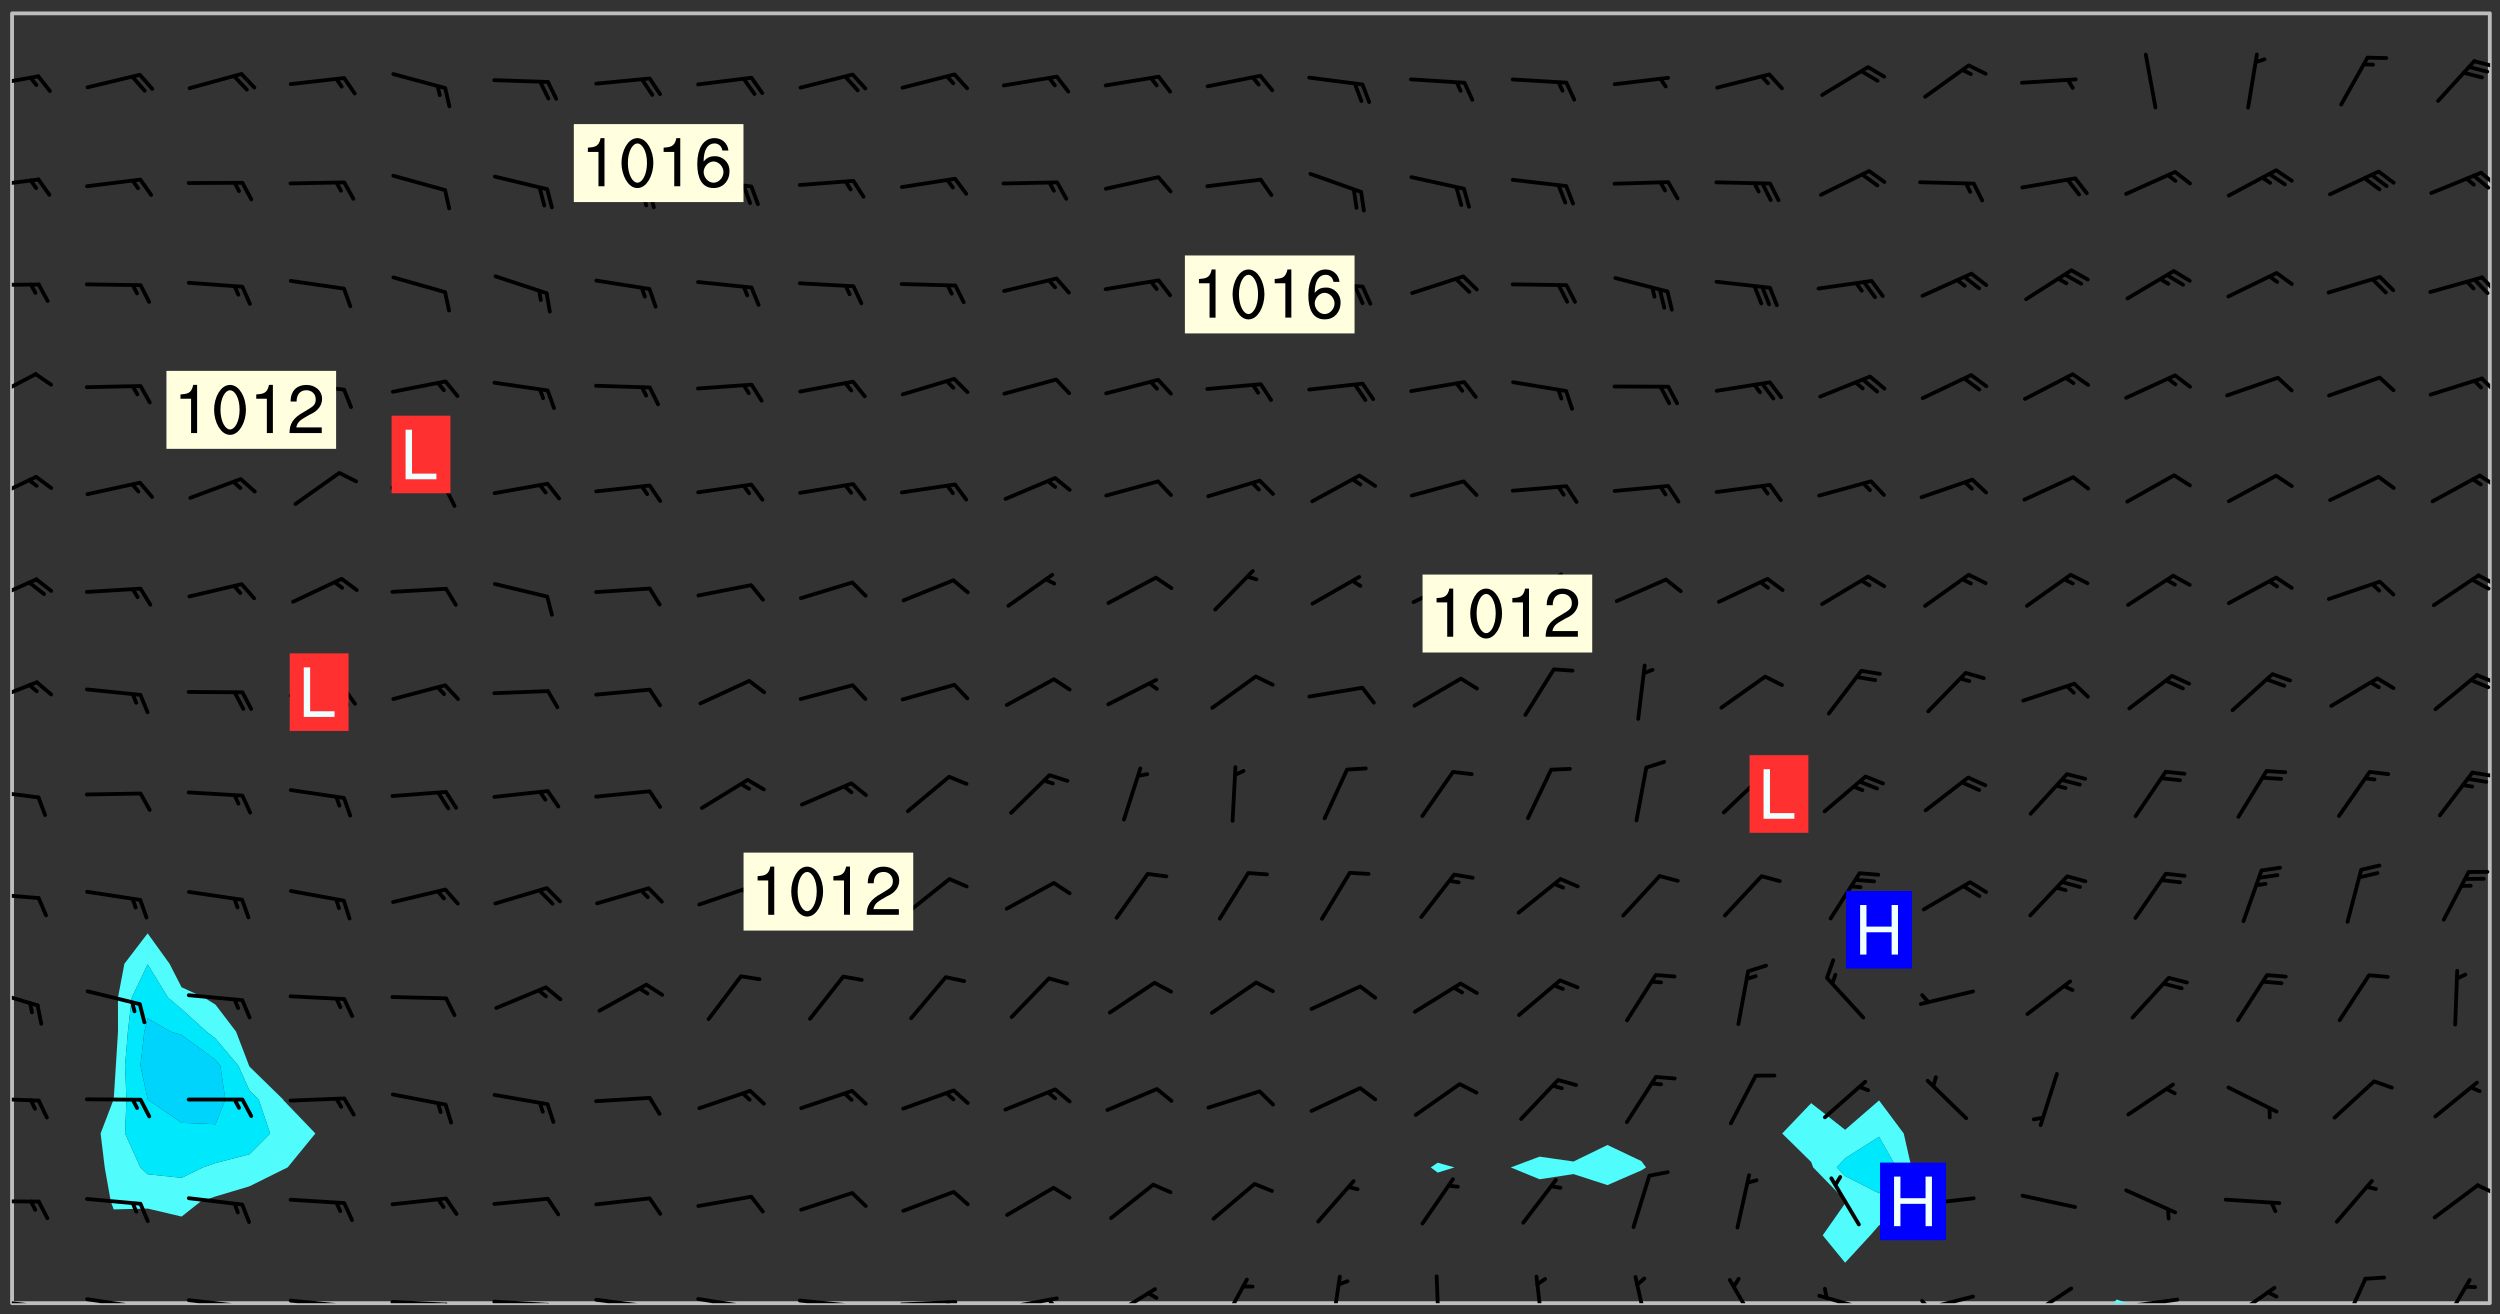 <svg xmlns="http://www.w3.org/2000/svg" role="img" xmlns:xlink="http://www.w3.org/1999/xlink" viewBox="142.45 309.95 326.84 171.84"><rect x="142.45" y="309.95" width="326.84" height="171.84" fill="#333333" stroke="none"/><defs><clipPath id="a"><path d="M144 311.672h1v168.656h-1zm0 0"/></clipPath><clipPath id="b"><path d="M144 311.672h324v168.656H144zm0 0"/></clipPath><clipPath id="c"><path d="M418 479h3v1.328h-3zm0 0"/></clipPath><clipPath id="d"><path d="M467 311.672h1v168.656h-1zm0 0"/></clipPath><clipPath id="e"><path d="M144 479h4v1.328h-4zm0 0"/></clipPath><clipPath id="f"><path d="M147 480h2v.328h-2zm0 0"/></clipPath><clipPath id="g"><path d="M146 480h2v.328h-2zm0 0"/></clipPath><clipPath id="h"><path d="M153 479h9v1.328h-9zm0 0"/></clipPath><clipPath id="i"><path d="M160 480h2v.328h-2zm0 0"/></clipPath><clipPath id="j"><path d="M159 480h2v.328h-2zm0 0"/></clipPath><clipPath id="k"><path d="M166 479h9v1.328h-9zm0 0"/></clipPath><clipPath id="l"><path d="M173 480h3v.328h-3zm0 0"/></clipPath><clipPath id="m"><path d="M172 480h2v.328h-2zm0 0"/></clipPath><clipPath id="n"><path d="M180 479h8v1.328h-8zm0 0"/></clipPath><clipPath id="o"><path d="M187 480h2v.328h-2zm0 0"/></clipPath><clipPath id="p"><path d="M186 480h2v.328h-2zm0 0"/></clipPath><clipPath id="q"><path d="M193 479h9v1.328h-9zm0 0"/></clipPath><clipPath id="r"><path d="M200 480h3v.328h-3zm0 0"/></clipPath><clipPath id="s"><path d="M206 479h9v1.328h-9zm0 0"/></clipPath><clipPath id="t"><path d="M213 480h3v.328h-3zm0 0"/></clipPath><clipPath id="u"><path d="M220 479h8v1.328h-8zm0 0"/></clipPath><clipPath id="v"><path d="M227 480h2v.328h-2zm0 0"/></clipPath><clipPath id="w"><path d="M233 479h8v1.328h-8zm0 0"/></clipPath><clipPath id="x"><path d="M240 480h2v.328h-2zm0 0"/></clipPath><clipPath id="y"><path d="M246 479h9v1.328h-9zm0 0"/></clipPath><clipPath id="z"><path d="M253 480h3v.328h-3zm0 0"/></clipPath><clipPath id="A"><path d="M260 479h8v1.328h-8zm0 0"/></clipPath><clipPath id="B"><path d="M266 479h2v1.328h-2zm0 0"/></clipPath><clipPath id="C"><path d="M273 479h8v1.328h-8zm0 0"/></clipPath><clipPath id="D"><path d="M279 479h2v1.328h-2zm0 0"/></clipPath><clipPath id="E"><path d="M287 478h7v2.328h-7zm0 0"/></clipPath><clipPath id="F"><path d="M301 476h5v4.328h-5zm0 0"/></clipPath><clipPath id="G"><path d="M316 476h2v4.328h-2zm0 0"/></clipPath><clipPath id="H"><path d="M330 476h1v4.328h-1zm0 0"/></clipPath><clipPath id="I"><path d="M343 476h2v4.328h-2zm0 0"/></clipPath><clipPath id="J"><path d="M356 476h3v4.328h-3zm0 0"/></clipPath><clipPath id="K"><path d="M368 477h5v3.328h-5zm0 0"/></clipPath><clipPath id="L"><path d="M380 479h8v1.328h-8zm0 0"/></clipPath><clipPath id="M"><path d="M393 479h8v1.328h-8zm0 0"/></clipPath><clipPath id="N"><path d="M393 479h2v1.328h-2zm0 0"/></clipPath><clipPath id="O"><path d="M407 478h7v2.328h-7zm0 0"/></clipPath><clipPath id="P"><path d="M406 480h3v.328h-3zm0 0"/></clipPath><clipPath id="Q"><path d="M419 479h9v1.328h-9zm0 0"/></clipPath><clipPath id="R"><path d="M433 478h8v2.328h-8zm0 0"/></clipPath><clipPath id="S"><path d="M448 476h4v4.328h-4zm0 0"/></clipPath><clipPath id="T"><path d="M461 477h5v3.328h-5zm0 0"/></clipPath><clipPath id="U"><path d="M144 466h4v2h-4zm0 0"/></clipPath><clipPath id="V"><path d="M466 464h2v3h-2zm0 0"/></clipPath><clipPath id="W"><path d="M144 453h4v2h-4zm0 0"/></clipPath><clipPath id="X"><path d="M144 439h4v3h-4zm0 0"/></clipPath><clipPath id="Y"><path d="M144 426h4v2h-4zm0 0"/></clipPath><clipPath id="Z"><path d="M144 413h4v2h-4zm0 0"/></clipPath><clipPath id="aa"><path d="M465 410h3v2h-3zm0 0"/></clipPath><clipPath id="ab"><path d="M144 398h4v4h-4zm0 0"/></clipPath><clipPath id="ac"><path d="M466 397h2v3h-2zm0 0"/></clipPath><clipPath id="ad"><path d="M465 398h3v3h-3zm0 0"/></clipPath><clipPath id="ae"><path d="M144 385h4v4h-4zm0 0"/></clipPath><clipPath id="af"><path d="M466 384h2v3h-2zm0 0"/></clipPath><clipPath id="ag"><path d="M465 385h3v3h-3zm0 0"/></clipPath><clipPath id="ah"><path d="M144 372h4v4h-4zm0 0"/></clipPath><clipPath id="ai"><path d="M466 371h2v3h-2zm0 0"/></clipPath><clipPath id="aj"><path d="M144 358h4v5h-4zm0 0"/></clipPath><clipPath id="ak"><path d="M466 359h2v3h-2zm0 0"/></clipPath><clipPath id="al"><path d="M144 346h4v2h-4zm0 0"/></clipPath><clipPath id="am"><path d="M466 345h2v4h-2zm0 0"/></clipPath><clipPath id="an"><path d="M144 333h4v2h-4zm0 0"/></clipPath><clipPath id="ao"><path d="M466 332h2v3h-2zm0 0"/></clipPath><clipPath id="ap"><path d="M465 332h3v3h-3zm0 0"/></clipPath><clipPath id="aq"><path d="M144 319h4v3h-4zm0 0"/></clipPath><clipPath id="ar"><path d="M465 317h3v2h-3zm0 0"/></clipPath><g id="as" clip-path="url(#clip1)"><path fill="#fff" fill-opacity="0" fill-rule="evenodd" d="M0 0h1000v1000H0zm0 0"/><path fill="#d3d3d3" fill-opacity="0" fill-rule="evenodd" d="M162.152 355.867l-.234.293.059.234.117.172.176.234.293.348.113.059.117-.172.059-.234.176-.176.465-.176h.699l.234.293.289.816.059.176.176.23.352.234.699.699.172.176.234.348.234.41.289.582.41.465.23.234.234.176.117.23.176.293.172 1.164v.234l.059.289.059.117.117.117.348.41.117.172.176.176.176.234.117.172.172.352.059.234.234.406.234-.059-.176.176-.059.93h-.582l-.234-.113-.348.113-.117.117-.059.293-.059.176-.117.172-.465.293-.059.234-.059.113v.645l.059.172v.41l.059.059v.406l.059.406.117.176.059.059.23.641-.059.293v.699l-.059.582v.234l-.059.23-.055.352v1.922l.055.117h.426l-.367.117-.023.352.891 1.168 1.742.539 1.34.359v.539l.09.809.535.715 1.52.27.891-.086.09 1.164.535.18 1.16-.18 2.055-.984 1.16-.363 1.879-.176 1.695-.18-.18.719-1.516.086-1.25.09-.805.27-1.074.809.27.719.535.898-.18.625-.266.809.266 1.078.625.898.805.18 1.25-.18-.266.723.098.504.055.293v.172l.059.293v.406l.176.117.352.117h.406l.293-.176.113-.117.059-.117.117-.23.059-.176.352-.465.23-.176.176-.059.176.059.059.176.117.988.055.469.059.172.117.234.176.059.816.059h.289l.117.234.059.406.059.352v1.105l.117.293.117.348.289.699.176.352.582.754.352.176.172.059.469.234.641.465.348.234.293.176.293.055.23.062.816.348.293.176.113.172.352.352.117.176.523.641v.289l.059.352v.348l.059.352.059.289.117.059.172.059h.176l.582.234.176.117.176.289.176.234.113.234.293.23.117.117v.41l.059.055.289.234.234.117.059.117.117.172.059.117.23.234.059.176.234.059.117.059-.117.113-.059.117v.117l-.117.293-.117.289v.582l.176.117.117.059.059.117.117.117.113.059.176.348.059.352.059.406v.176l-.059.176-.117.699v.172l.117.176.293.293h.406l.176.117.117.172.117.293v.234h-.527l-.23-.234h-.234l-.176.059-.059.699.059.348.117.176.176.41.117.23.289.469.176.055h.523l.234.059.758.641.059.293v.234l.059.059.23.348v.352l-.117.172v.293l.293.289.293.176.172.059.293.176.293.117.582.406.289.234.293.176.219.16.016.012.23.176.641.523.176.234.117.176.176.176.113.172v.641l.117.176.469.117.582.117.234.059.23.113.293.117.113.059.586.352.289.172.176.062.176.055.176.059.699.352.289.176.234.055.289.176.234.117.641.406.293.117.172.059.234.059.41.059.23.059.234.117.059.172-.41.176.469.059.059.293.113.234.176.055.234.059.176.059.406.117.641.234.117.172.059.234v.176l-.059.117-.059.406.234.234.117.059.348.117.641.23.176.117.289.117.176.176.234.465.582 1.105.176.176.348.176.176.117.352.117 1.047.523.234.059.465.113.293.059.465.176.758.582.234.234.348.465.176.176.289.234.816.699.293.176.289.289.293.176.293.289.695.641.176.176.293.234.289.234.469.289.641.582.348.234.234.293.348.348.352.465.934.992.348.406.117.176.234.059.113.117.645.176.23.113.234.059.293.176.23.117.934.699.406.406.234.176.406.176.234.117.816.348.348.234.234.117.293.289.23.117.758.352.352.172.23.059.293.117.234.059.871.176h.816l.469.23.172.059.875.699.465.117.293.059.176.059.23.059.469.059.348.059.352.059.406.059h.293l.172.059v.23l.176.176h.293l.348.059.352.059.699.117h.641l.465-.234.293-.176.172-.117.41-.172.289-.176.934-.465.469-.293.523-.293.465-.172.465-.176 1.051-.465.289-.117.41-.117.289-.117.527-.176 1.516-.699.582-.348.289-.059.293-.059.348-.117.875-.23.352-.117h.113l.234-.059.875-.234.234-.059h.812l.352-.059.816-.117.172-.059.352-.055.293-.059.23-.059.816-.176.176-.059h.348l.234-.059.465-.117.758-.172.234-.059h.348l.41-.117.289-.059 1.285-.059h.289l.41-.059.23-.059h.176l.875-.117h.406l.41-.117h.348l.352-.113.871-.059h1.75l1.047.289.41.117.289.117.352.117.289.117 1.051.172.289.059h.293l.293.059.172.059.41.059.172.059.117.059h.117l.117.059.352.059h.113l.41.066 1.922.395 1.926.395 1.52.449 1.695.719 2.145.805 1.605-.719 1.43-.805 1.16-1.078 1.25-.449 3.035-.719 1.875-.359 2.145-1.348 2.234-1.254 2.5-1.258 1.695-.449 1.785-.18 1.16-.27.625.539 1.34-.27.715-.988.984-1.344.445-.18.805-.359 1.875-.539 1.785-.449 1.25-.27 1.16-.09 1.699-.09 1.961-.27 1.25-.09h.539l.625-.09h.891l2.145-.18 2.41-.18 2.59-.09 1.695.18 1.609.09 1.43.359 1.16.719 1.875.988 1.16 1.527.266.715.629.09.355.898.535.539.535 1.527 1.074.359h.535l-.805.535.09 1.707.715 2.695.891.805.895.988.715 1.258 1.785.539 1.52-.18.355 1.344 1.609-.805.98-.539.27.27.316-.215.219-.145.801.449.449-.359h.355l.535-.27.539-.719.535-.27.625-.988 1.16.449.84.371 1.395.617 1.695-.18h1.605l1.785.09.18-1.707.535-1.344.805.27.492.848.402.406-.09.539v.359l.715.449.711-.27h1.43l.359.988.445 1.258.715 1.344 1.25.629 1.695.629.715-.18.18-.539.98-.09.449.359.086 1.258-.266.629-.535.18v.539l.715.984.266.539.984.988.801 1.078-.266.359-.09.898-.625 2.332-.355 2.066-.09 1.793-.18.719-.09.539v1.438l-.98 1.883-.359 1.707-.535.898-.805 1.168-.266.539 2.055 1.254.086.359-.355.539-.09-.18v.809l.09 1.438-.445.715-1.074.094-.266.715.535.898.805.719 1.16.809 1.34.27.445.359-.355.449-1.789-.09-1.25-.449-.715-.719-.625-.09-.176 3.59-.188 1.309h89.359V311.703h-55.27v49.082l.762.125 3.289.543 2.023 2.836v2.754l2.352.332 2.348.332h4.051l-1.379 4.16-2.023.707-2.023.703-.543.344-2.594 1.617-.188.117-2.023-2.078-.73-2.742-2.672-2.078-1.375-3.5-.066-.082-1.957-2.672 2.75-1.418v-49.082H294.422v91.414l.117.031.133.012.074.074.105.047.09.059.086.059.09.059.297.297.059.09.031.117.027.117.016.137-.031.117-.059.09-.059.086-.043.105-.047.102-.027.121v.145l.176.27.148.148.074.086.074.074.043.105.062.09.059.086.043.105.059.09.047.102.043.105.059.086.117.18.074.074.062.086.059.09.043.105.059.09.059.086.062.09.059.09.043.102.117.18.074.074.059.086.074.074.09.059.105.047h.148l.133-.016.133.016.102-.047.074-.074.047-.102-.016-.133v-.148l-.047-.105-.027-.117-.047-.102-.027-.121-.043-.102-.062-.09-.043-.102-.043-.105-.031-.117-.016-.133-.012-.137.086-.059.059-.086.121-.031.043.105.016.133v.117l.059.102.059.09.09.059.148.148.059.09.043.105-.012.102.086.059.105.047.086.059.09.059.074.074-.117.027-.105.047-.086.059-.074.074-.059.09-.062.086-.027.121-.047.102-.043.105-.031.117-.012.133-.016.133v.148l.027.117.047.105.043.102.059.09.074.074.09.059.074.074.09.059.059.09.043.105.047.102.117.031.133.016h.148l.117-.031.105.043.043.105.047.102.027.121L299.5 410l.027.117.031.121.027.117.105.043.102.047.133-.016.148.148.062.086.074.074.07.074.09.062.105.043.102.043.117.031.137.016.117-.031.074-.074.027-.117-.012-.133-.031-.121-.027-.117.043-.105h.117l.09.062.117.027h.148l.133.016h.148l.133.016.133-.016h.148l.133-.016.133-.012.137.012.117-.027.133-.016.191-.059-.059.176-.016.133-.027.121-.016.133-.059.086-.133.016-.105.047-.105.043-.117.031-.117.027-.266.031h-.148l-.133.016-.074.074.059.086.148.148.117.18.074.07.09.062.09.059.086.059.09.059.102.043.105.062.105.043.086.059.105.047.102.043.18.117.059.09-.043.102-.047.105.016.133.223.223.059.09.043.102.031.121.043.102.016.133.031.117.012.137.031.117.148.148.102.043.105.043.117.031.133.016.137.016h.117l.117-.031.09-.059.043-.105.047-.102.043-.105.031-.117.012-.133v-.148l-.012-.133-.016-.133-.031-.117-.043-.105-.047-.105-.043-.102-.043-.105-.016-.133.016-.133.027-.117.031-.117.027-.121.047-.102.09-.059.086-.062.074-.074.09-.059.223-.223.059-.086.074-.074.117-.18.059-.086v-.148l-.074-.074-.102-.047-.105-.043-.102-.043-.059-.09-.047-.105-.027-.117.09-.059.117-.031.102-.043.18-.117.148-.148.012-.133-.012-.105-.09-.059-.133.016h-.148l-.133.016-.133-.016-.121-.031-.086-.059-.074-.074-.059-.09-.062-.086-.117-.18-.059-.086.031-.121.086-.059.121-.031.059-.086v-.121l-.031-.117-.059-.09-.059-.086-.047-.105-.027-.117-.016-.133.059-.09.074-.074.09-.059.117-.18.074-.074.059-.086.148-.148.121-.031.133-.016.133.016.074.074.043.105.016.133-.031.117-.117.031-.133.012-.148.148-.043.105-.047.102-.027.121-.031.117v.148l.031.117.043.105.059.09.074.07.074.074.117.031.121.027.117-.027.133-.016h.117l.09.059.074.074.047.105.059.086.102.047.133.016.105.043.086.059-.012.105-.074.074-.18.117-.059.09-.09.059-.07.074-.074.074-.062.09-.027.117-.016.133.016.133-.016.133v.148l.016.133.027.117.031.121.074.074.09.059.086.059.09.059.117.031v.086l-.102.047-.09.059-.266.031-.117.027h-.148l-.105.043-.102.047-.059.09-.062.234-.012.133-.031.121-.016.133v.293l-.012.133.012.137.016.133.133.016.133.012.121.031.086.059.074.074.047.105.043.102.016.133v.445l-.016.133v.445l.031.266.027.117.016.133.031.117.086.211.031.266v.148l-.031.117-.027.117-.031.121-.027.117-.031.117-.031.121-.012.133-.016.133.09.059.117-.031.102.016.047.105-.031.266v.441l-.043.105-.047.105-.043.102-.043.105-.059.086-.031.121-.043.117-.031.117-.016.133.016.133.059.09.105.047.086.059.059.086-.012.137-.031.117-.043.102v.445l-.016.133v.148l-.031.117-.043.105-.027.117-.047.105-.043.102-.031.121-.027.117-.031.133-.031.117-.027.117-.043.105-.031.117-.031.121-.012.133-.016.133v.297l.027.117v.148l.047.398.027.117.059.09.121.031h.148l.133-.016.059.09v.117l-.059.09-.09.059-.102.043-.105.047-.09.059-.086.059-.137.016-.117-.031-.133-.016-.102.047-.062.086-.012.137-.016.133-.031.117-.027.117-.016.133-.031.121v.297l.016.133.031.117v.148l.012.133v.148l-.027.117-.047.102-.027.121-.031.117-.059.09-.074.074-.102.043-.105.047-.117.027-.121.031-.102-.047.059-.086.105-.047.027-.117.031-.117.027-.121.031-.117v-.148l.016-.133-.031-.117-.043-.105-.105.016-.074.074-.102.043-.09.062-.074.074-.043.102-.016.133-.031.117L304.25 426l-.031.117-.027.117-.031.121-.027.117-.031.117-.043.105-.09.059h-.09l-.117-.031-.031-.086.016-.137-.031-.117v-.148l-.012-.133v-.148l-.062-.234-.027-.121-.043-.102-.047-.105-.059-.086-.059-.09-.043-.105-.062-.086-.148-.148-.07-.074-.105-.047-.105-.043-.102-.043-.297-.297-.09-.074-.086-.059-.105-.043-.09-.062-.086-.059-.105-.043-.09-.059-.086-.062-.074-.07-.105-.047-.086-.059-.105-.043-.09-.062-.102-.043-.105-.043-.086-.059-.105-.047-.105-.043-.102-.047-.09-.059-.102-.043-.105-.043-.09-.062-.117-.027-.133-.016-.133.016H299.75l-.133.016-.117-.031-.09-.059-.074-.074-.09-.059-.102-.047h-.148l-.121-.027-.102-.043-.074-.074-.117-.18-.09-.059-.102-.043-.09-.062-.105-.043-.09-.059-.086-.059-.105-.047-.059-.086-.059-.09-.043-.105-.047-.102-.074-.074-.086-.059-.074-.074-.09-.059-.223-.223-.043-.105-.031-.266.105-.043h.145l.105.043.074.074.09.059.086.059.105.047.09.059.148.148.07.074.148.148.062.086.074.074.086.059.074.074.09.062.09.059.086.059.27.176.102.047.105.043.102.043.047-.074.059-.086.074-.074.07-.074.105.043.074.074.059.09.043.102.047.105.043.105.121.027.117-.027.074-.09.043-.105.059-.09.074-.074.105-.043.117-.027.133.012.09.059.148.148.059.09.043.105.047.102.043.105.043.102.105.047.105.043.133.016.086-.059.059-.09.074-.074.105-.043.117.027.105.047.102.043.105.043.102.047.18.117v.117l-.016.133.016.133.016.137.059.086.102.047.121.027.117.031h.148l.117-.031.059-.09.18-.117.059-.09.074-.074.059-.086.117-.18.18-.117.117.031.09.059.043.074-.016.133v.117l.09.059h.148l.133-.016.133-.012.266-.031.105-.043.117-.031.121-.027.074-.074.07-.074.062-.09-.016-.105-.047-.102-.102-.043-.105-.016-.117.027-.266.031h-.148l-.074-.074-.09-.059-.117-.031-.117-.027-.133-.016h-.148l-.133.016h-.297l-.105-.047-.148-.148-.043-.102-.059-.09.223-.223.086-.059.105-.043.117-.031.133-.016.133.016.137.016.102.043.133-.012.09-.062.102-.043.062-.09-.047-.102-.09-.059-.117-.031-.102-.043-.059-.09-.062-.09v-.117l.016-.133.105-.047.074-.07v-.121l-.09-.059-.031-.117.09-.059.074-.074.043-.105.059-.09.047-.102.016-.133v-.148l-.047-.105-.043-.102-.09-.059-.133-.016-.102-.043-.137-.016-.117-.031h-.445l-.133-.016-.133-.012-.133-.016-.117-.031h-.148l-.133-.016-.133-.012-.266-.031-.121-.043-.086-.059-.074-.074v-.148l.012-.133.105-.047.102-.043.133-.016h.152l.133-.016h.293l.121.031.102.043.09.059.234.062.121-.047.09-.059.102-.043.133-.016.105.043.102.047.133.012.121-.027h.145l.121-.031.117-.027.105-.047.074-.074.086-.059.148-.148.059-.086.047-.105.027-.117.016-.105-.102-.043-.09-.059-.117-.031-.105-.043-.09-.062-.074-.086-.074-.074-.102-.043-.105-.047-.102-.043-.059-.09-.047-.102-.086-.211-.062-.086-.059-.09-.074-.074-.086-.059h-.27l-.117.031-.09.059-.102.043-.133.016-.105-.016-.027-.117-.062-.09-.117-.031-.102-.043-.148-.148-.031-.117-.016-.105.074-.074.18-.117.117-.027.117-.031.137.016.102.043.105.043.102.047.105.043.117.031.133.016.117.027.133.016.105-.016.09-.059-.074-.074-.105-.043-.074-.074-.074-.09-.148-.148-.086-.059-.09-.059-.074-.074-.09-.059-.102-.047-.121-.027-.102-.047-.105-.043-.117-.031-.102-.043-.121-.031h-.148l-.117.031-.105.043-.086.062-.18.117-.086.059-.09.059-.105.047-.086.059-.105.043-.102.043-.105.047-.074.074-.059.09-.059.086-.047.105-.059.086-.074.074-.133-.012-.117-.031h-.117l-.074.074-.09.059-.074.074-.09.059-.086.059-.105.047-.102.043-.137.016-.102-.043-.148-.148-.105-.047h-.086l-.105.047-.102.043-.121.031-.117-.031-.074-.074v-.117l.031-.121.074-.07.059-.09.074-.074.117-.031.105-.043h.293l.133-.016.137-.016.102-.043.09-.059.102-.047.09-.059.133-.012.09.059.133.012.09-.059.086-.059.105-.043.09-.059.086-.062.09-.059.148-.148.059-.086.059-.09.105-.043.133-.016.117.027.121.031.059-.059.059-.09.031-.266.027-.117.105.012.133.016.102-.043.09-.059.059-.09.074-.074.059-.09.047-.102.012-.133-.012-.133-.047-.105-.148-.148-.059-.09-.059-.086-.043-.105v-.445l.016-.133v-.148l.012-.133-.059-.059-.09.059-.102-.043-.18-.117-.086-.059-.062-.09-.059-.09-.074-.074-.086-.059-.121.031-.102.012-.105.047-.086.059-.105.043-.148.148-.09.059-.086.059-.09.062-.105.043-.133.016v-.121l.105-.043.117-.031.074-.07.043-.105v-.148l-.027-.117-.148-.148-.133-.016h-.148l-.117.031-.105.043-.102.043-.09.062-.117.027-.074-.074.012-.133-.043-.102-.043-.105-.09-.059-.117.027-.121.031-.117.031-.102.043-.121.031-.102.043-.105.043-.09.059-.102.016v-.117l.016-.133-.059-.09-.074.043-.148.148-.059.09-.074.074-.047.105-.043.102-.074.074-.059.09-.074.074-.059.086-.074.074-.09.062-.074.07-.074.074-.102.016-.133.016-.105-.043v-.121l.148-.148.043-.102.059-.09.047-.102.043-.105.059-.09.031-.117.043-.102.031-.121.027-.117.047-.105.043-.102.043-.105.074-.07.09-.062.09-.059.102-.043h.297l.266-.031.105-.043-.074-.074-.117-.031-.105-.043-.09-.059-.102-.047-.09-.059-.102-.043-.105-.043-.09-.062-.086-.059-.105-.043-.102-.043-.121-.031-.117-.031-.102-.043L297.5 410.25l-.102-.043-.09-.059-.043-.105-.016-.133.102-.043.133-.016.137.016.133-.016.102-.043.059-.09.016-.105-.09-.059-.074-.074-.102-.043-.09-.059-.148-.148-.043-.105-.016-.133v-.293l-.059-.09-.09-.059-.074-.074-.043-.105-.031-.117-.059-.09-.074-.074-.117-.027-.074-.074-.09-.059-.09-.062-.086-.059-.074-.074-.059-.086-.047-.105-.086-.059-.148-.148-.195-.059-.133.016-.102.043-.074.074-.047.102-.043.105-.059.09-.059.086-.297.297-.09.059h-.086l-.062-.086-.043-.105.031-.117.059-.09.027-.117-.012-.133-.09-.062-.105.047-.117.027-.117.031-.27.176-.102.047-.117.027-.105.047-.09.059-.102.043-.059-.086-.047-.105.016-.133.047-.105.07-.074.074-.07.059-.09v-.148l-.043-.105h-.238l-.102.047-.031.117-.027.117-.031.121-.074.043-.133.016-.074-.047-.043-.102-.043-.105-.047-.102-.043-.105-.121.031-.102.043-.133.016-.117.031-.105.043-.09.059-.102.047-.121.027-.133.016-.102-.043-.059-.09-.047-.105-.043-.102-.043-.105v-.117l.059-.09.086-.059.18-.117.102-.047.105-.043.105-.059.102-.043.09-.062.102-.043.105-.059.102-.047.09-.059.105-.043.102-.043.09-.062.102-.043.137-.016.117.031.102.043.121.031.102.043.105.047.102.043.105.043.102.047.105.043.102.043.105.047.086.059.105.043.117.031.105.043.102.047.09.059.105.043.102.043.105.047.117.027.102.047.121.027h.148l.086-.059.016-.102.059-.09-.027-.117-.074-.074-.117-.18-.074-.074-.09-.074-.18-.117-.086-.059-.105-.043-.102-.047-.27-.176-.059-.09-.074-.074-.059-.09-.043-.102-.031-.117-.016-.137v-.562l-.012-.133-.016-.133-.031-.117-.016-.133-.012-.133-.031-.121-.223-.223-.059-.086-.016-.105.031-.117.133-.016v-91.414H172.992v1.453l-.059.234-.352 1.051-.172.523-.117.348-.176.41-.117.172-.234.293-.23.059h-.352l-.117.059-.23.406v.293l.117.176.23.23.117.234.641.758.293.465.176.234.23.352.234.348.641.816.176.465.172.41.117.695.176.469.117 1.398.059.465v.875l.117 1.047v4.781l-.059.465-.352 1.281-.176.523-.113.41-.352.93L172.934 336l-.234.582-.117.176-.172.348-.176.406-.352.816-.059.293-.113.293-.117.289-.059.176-.117.875-.059.406-.059.117-.059.176-.059.172-.23.527-.117.172v.234l-.117.234-.059.172-.176.586v.289l-.059.176v.293l-.059.113-.059.527v.172l-.055.234v2.621l-.176.816-.117.176-.176.234-.117.172-.113.234-.586.934-.23.289-.293.465-.176.234-.289.352-.352.699-.113.23-.176.41-.176.23-.406.527-.816.699-.293.172-.289.234-.176.117-.176.176-.523.406-.527.176-.172.176-.234.055-.641.176h-.758m12.211 31.023l-1.074.449.359.895 1.25-.715.445-.539-.98-.09"/><path fill="#d3d3d3" fill-opacity="0" fill-rule="evenodd" d="M201.508 416.598h-.895l.449.629.98.359.805-.09.445-.988-.176.09-.715-.355-.895.355m154.621 59.07l-.059-.523v-.293l.113-.293.059-.23.469-.469h.113l.117-.113.117-.059h.176l.234-.059h.348l.234.059.117.059.23.172.059.176.117.582v.293l-.117.176-.172.289-.176.176-.527.523-.23.234-.117.059h-.176l-.117-.059-.406-.293-.176-.117-.117-.059-.059-.113-.055-.117m6.641-10.957l-.059-.172v-1.109l.059-.172.176-.059.172-.059h.176l.234-.059.117.059.059.699-.059.172-.117.176-.117.059-.234.523-.113.059h-.234l-.059-.117m9.613-14.391l-.117-.176v-.699l.293-.875.117-.172.176-.352.113-.23.117-.293.352-.758.117-.23.172-.234h.176l.117-.059h.641l.117.059.234.234.172.113.352.293.117.117.113.176v.113l.117.059.117.117v.699l-.059.176v.23l-.059.176-.348 1.051-.117.23-.117.234-.117.059-.23.234-.641.289h-.875l-.41-.117-.641-.465"/><path fill="none" stroke="#bebebe" stroke-linecap="round" stroke-linejoin="round" stroke-miterlimit="10" stroke-width=".5" d="M467.957 311.695H144.027v168.625h323.93v-168.625"/><g clip-path="url(#a)"><path fill="#fff" fill-opacity="0" fill-rule="evenodd" d="M144 475.891v4.438h.004H144V311.672h.004H144v164.219"/></g><g clip-path="url(#b)"><path fill="#fff" fill-opacity="0" fill-rule="evenodd" d="M144.004 480.328V311.672h17.75v120.301l-3.039 3.973-.844 4.438.008 4.438-.281 4.441-.281 4.395-.02.043-1.695 4.438.539 4.438.793 4.441.383 1.047 4.438-.109L166.191 469l2.512-1.984 1.926-.648 4.438-1.324 4.441-2.207.547-.262 3.629-4.438-4.176-4.352-.031-.086-4.41-4.305-.059-.133-1.695-4.441-2.684-3.523-1.465-.914-2.973-1.359-1.574-3.078-2.863-3.973V311.672h168.656v150.285l-.914.617.914.676 2.191-.676-2.191-.617V311.672h22.191v147.969l-4.438 2.16-4.438-.637-3.77 1.41 3.77 1.547 4.438-.676 4.438 1.441 4.441-1.93.605-.383-.605-.824-4.441-2.109V311.672h35.508V453.812l-4.438 3.84-4.438-3.484-3.789 3.969 3.789 3.723.262.715 4.176 4.293.301.148-.301.254-2.93 4.184 2.93 3.582 3.293-3.582 1.145-1.312 4.438-1.559 2.441-1.566-2.441-3.332-.203-1.109-1.008-4.438-3.227-4.324V311.672h79.887v168.656H420.625l-1.445-.484-.48.484H144.004"/></g><path fill="#50fcfc" fill-rule="evenodd" d="M156.141 462.574l-.539-4.438 1.695-4.438.02-.043.281-4.395.281-4.441-.008-4.438.844-4.438 3.039-3.973v4.047l-2.078 4.363-.508 4.438-.367 4.441.184 4.438-.184 4.438 2 4.438.953.898 4.438.461 2.789-1.359 1.648-.566 4.438-1.156 2.703-2.715-1.496-4.438-1.207-1.176-1.465-3.262-2.973-3.527-1.18-.914-3.258-2.945-1.77-1.492-2.668-4.363v-4.047l2.863 3.973 1.574 3.078 2.973 1.359 1.465.914 2.684 3.523 1.695 4.441.059.133 4.41 4.305.031.086 4.176 4.352-3.629 4.438-.547.262-4.441 2.207-4.438 1.324-1.926.648L166.191 469l-4.438-1.047-4.438.109-.383-1.047-.793-4.441"/><path fill="#00e8fc" fill-rule="evenodd" d="M158.984 453.699l-.184-4.438.367-4.441.508-4.438 2.078-4.363v7.055l-.434 1.746-.512 4.441.945 4.387.031.051 4.406 3.051 4.438.176 1.285-3.227-.66-4.438-.625-.738-4.438-3.266-1.449-.438-2.988-1.746v-7.055l2.668 4.363 1.77 1.492 3.258 2.945 1.18.914 2.973 3.527 1.465 3.262 1.207 1.176 1.496 4.438-2.703 2.715-4.438 1.156-1.648.566-2.789 1.359-4.438-.461-.953-.898-2-4.438.184-4.438"/><path fill="#00d4fc" fill-rule="evenodd" d="M161.754 453.648l-.945-4.387.512-4.441.434-1.746 2.988 1.746 1.449.438 4.438 3.266.625.738.66 4.438-1.285 3.227-4.438-.176-4.406-3.051-.031-.051"/><path fill="#50fcfc" fill-rule="evenodd" d="M330.41 463.25l-.914-.676.914-.617 2.191.617-2.191.676m13.316.871l-3.77-1.547 3.77-1.41 4.438.637 4.438-2.16 4.441 2.109.605.824-.605.383-4.441 1.93-4.438-1.441-4.438.676m35.508-2.262l-3.789-3.723 3.789-3.969 4.438 3.484 4.438-3.84v4.754l-4.438 2.805-1.094 1.203 1.094 1.121 4.438 2.262 2.27-3.383-2.27-4.008v-4.754l3.227 4.324 1.008 4.438.203 1.109 2.441 3.332-2.441 1.566-4.438 1.559-1.145 1.312-3.293 3.582-2.93-3.582 2.93-4.184.301-.254-.301-.148-4.176-4.293-.262-.715"/><path fill="#00e8fc" fill-rule="evenodd" d="M383.672 463.695l-1.094-1.121 1.094-1.203 4.438-2.805 2.27 4.008-2.27 3.383-4.438-2.262"/><g clip-path="url(#c)"><path fill="#50fcfc" fill-rule="evenodd" d="M418.699 480.328l.48-.484 1.445.484h-1.926"/></g><g clip-path="url(#d)"><path fill="#fff" fill-opacity="0" fill-rule="evenodd" d="M467.996 480.328H468V311.672h-.004H468v168.656h-.004"/></g><g clip-path="url(#e)"><path fill="none" stroke="#000" stroke-linecap="round" stroke-linejoin="round" stroke-miterlimit="10" stroke-width=".5" d="M147.484 480.766l-6.969-.875"/></g><g clip-path="url(#f)"><path fill="none" stroke="#000" stroke-linecap="round" stroke-linejoin="round" stroke-miterlimit="10" stroke-width=".5" d="M147.484 480.766l.875 2.293"/></g><g clip-path="url(#g)"><path fill="none" stroke="#000" stroke-linecap="round" stroke-linejoin="round" stroke-miterlimit="10" stroke-width=".5" d="M146.473 480.637l.438 1.148"/></g><g clip-path="url(#h)"><path fill="none" stroke="#000" stroke-linecap="round" stroke-linejoin="round" stroke-miterlimit="10" stroke-width=".5" d="M160.789 480.855l-6.949-1.051"/></g><g clip-path="url(#i)"><path fill="none" stroke="#000" stroke-linecap="round" stroke-linejoin="round" stroke-miterlimit="10" stroke-width=".5" d="M160.789 480.855l.816 2.312"/></g><g clip-path="url(#j)"><path fill="none" stroke="#000" stroke-linecap="round" stroke-linejoin="round" stroke-miterlimit="10" stroke-width=".5" d="M159.777 480.703l.406 1.156"/></g><g clip-path="url(#k)"><path fill="none" stroke="#000" stroke-linecap="round" stroke-linejoin="round" stroke-miterlimit="10" stroke-width=".5" d="M174.121 480.73l-6.98-.805"/></g><g clip-path="url(#l)"><path fill="none" stroke="#000" stroke-linecap="round" stroke-linejoin="round" stroke-miterlimit="10" stroke-width=".5" d="M174.121 480.73l.895 2.285"/></g><g clip-path="url(#m)"><path fill="none" stroke="#000" stroke-linecap="round" stroke-linejoin="round" stroke-miterlimit="10" stroke-width=".5" d="M173.105 480.613l.449 1.145"/></g><g clip-path="url(#n)"><path fill="none" stroke="#000" stroke-linecap="round" stroke-linejoin="round" stroke-miterlimit="10" stroke-width=".5" d="M187.441 480.676l-6.992-.691"/></g><g clip-path="url(#o)"><path fill="none" stroke="#000" stroke-linecap="round" stroke-linejoin="round" stroke-miterlimit="10" stroke-width=".5" d="M187.441 480.676l.934 2.266"/></g><g clip-path="url(#p)"><path fill="none" stroke="#000" stroke-linecap="round" stroke-linejoin="round" stroke-miterlimit="10" stroke-width=".5" d="M186.426 480.574l.465 1.133"/></g><g clip-path="url(#q)"><path fill="none" stroke="#000" stroke-linecap="round" stroke-linejoin="round" stroke-miterlimit="10" stroke-width=".5" d="M200.77 480.504l-7.02-.352"/></g><g clip-path="url(#r)"><path fill="none" stroke="#000" stroke-linecap="round" stroke-linejoin="round" stroke-miterlimit="10" stroke-width=".5" d="M200.77 480.504l1.043 2.223"/></g><g clip-path="url(#s)"><path fill="none" stroke="#000" stroke-linecap="round" stroke-linejoin="round" stroke-miterlimit="10" stroke-width=".5" d="M214.082 480.539l-7.016-.422"/></g><g clip-path="url(#t)"><path fill="none" stroke="#000" stroke-linecap="round" stroke-linejoin="round" stroke-miterlimit="10" stroke-width=".5" d="M214.082 480.539l1.02 2.23"/></g><g clip-path="url(#u)"><path fill="none" stroke="#000" stroke-linecap="round" stroke-linejoin="round" stroke-miterlimit="10" stroke-width=".5" d="M227.375 480.785l-6.969-.91"/></g><g clip-path="url(#v)"><path fill="none" stroke="#000" stroke-linecap="round" stroke-linejoin="round" stroke-miterlimit="10" stroke-width=".5" d="M227.375 480.785l.859 2.297"/></g><g clip-path="url(#w)"><path fill="none" stroke="#000" stroke-linecap="round" stroke-linejoin="round" stroke-miterlimit="10" stroke-width=".5" d="M240.676 480.883l-6.941-1.109"/></g><g clip-path="url(#x)"><path fill="none" stroke="#000" stroke-linecap="round" stroke-linejoin="round" stroke-miterlimit="10" stroke-width=".5" d="M240.676 480.883l.793 2.32"/></g><g clip-path="url(#y)"><path fill="none" stroke="#000" stroke-linecap="round" stroke-linejoin="round" stroke-miterlimit="10" stroke-width=".5" d="M254.016 480.68l-6.992-.703"/></g><g clip-path="url(#z)"><path fill="none" stroke="#000" stroke-linecap="round" stroke-linejoin="round" stroke-miterlimit="10" stroke-width=".5" d="M254.016 480.68l.93 2.27"/></g><g clip-path="url(#A)"><path fill="none" stroke="#000" stroke-linecap="round" stroke-linejoin="round" stroke-miterlimit="10" stroke-width=".5" d="M267.344 480.168l-7.02.32"/></g><g clip-path="url(#B)"><path fill="none" stroke="#000" stroke-linecap="round" stroke-linejoin="round" stroke-miterlimit="10" stroke-width=".5" d="M266.324 480.215l.625 1.059"/></g><g clip-path="url(#C)"><path fill="none" stroke="#000" stroke-linecap="round" stroke-linejoin="round" stroke-miterlimit="10" stroke-width=".5" d="M280.605 479.695l-6.91 1.27"/></g><g clip-path="url(#D)"><path fill="none" stroke="#000" stroke-linecap="round" stroke-linejoin="round" stroke-miterlimit="10" stroke-width=".5" d="M279.602 479.879l.762.961"/></g><g clip-path="url(#E)"><path fill="none" stroke="#000" stroke-linecap="round" stroke-linejoin="round" stroke-miterlimit="10" stroke-width=".5" d="M293.457 478.484l-5.98 3.688"/></g><path fill="none" stroke="#000" stroke-linecap="round" stroke-linejoin="round" stroke-miterlimit="10" stroke-width=".5" d="M292.586 479.02l1.059.621"/><g clip-path="url(#F)"><path fill="none" stroke="#000" stroke-linecap="round" stroke-linejoin="round" stroke-miterlimit="10" stroke-width=".5" d="M305.461 477.242l-3.359 6.172"/></g><path fill="none" stroke="#000" stroke-linecap="round" stroke-linejoin="round" stroke-miterlimit="10" stroke-width=".5" d="M304.973 478.141l1.227.012"/><g clip-path="url(#G)"><path fill="none" stroke="#000" stroke-linecap="round" stroke-linejoin="round" stroke-miterlimit="10" stroke-width=".5" d="M317.613 476.852l-1.035 6.953"/></g><path fill="none" stroke="#000" stroke-linecap="round" stroke-linejoin="round" stroke-miterlimit="10" stroke-width=".5" d="M317.461 477.863l1.156-.41"/><g clip-path="url(#H)"><path fill="none" stroke="#000" stroke-linecap="round" stroke-linejoin="round" stroke-miterlimit="10" stroke-width=".5" d="M330.273 476.816l.277 7.023"/></g><g clip-path="url(#I)"><path fill="none" stroke="#000" stroke-linecap="round" stroke-linejoin="round" stroke-miterlimit="10" stroke-width=".5" d="M343.324 476.84l.805 6.98"/></g><path fill="none" stroke="#000" stroke-linecap="round" stroke-linejoin="round" stroke-miterlimit="10" stroke-width=".5" d="M343.441 477.855l1.008-.699"/><g clip-path="url(#J)"><path fill="none" stroke="#000" stroke-linecap="round" stroke-linejoin="round" stroke-miterlimit="10" stroke-width=".5" d="M356.266 476.902l1.551 6.852"/></g><path fill="none" stroke="#000" stroke-linecap="round" stroke-linejoin="round" stroke-miterlimit="10" stroke-width=".5" d="M356.492 477.898l.93-.801"/><g clip-path="url(#K)"><path fill="none" stroke="#000" stroke-linecap="round" stroke-linejoin="round" stroke-miterlimit="10" stroke-width=".5" d="M368.598 477.285l3.516 6.086"/></g><path fill="none" stroke="#000" stroke-linecap="round" stroke-linejoin="round" stroke-miterlimit="10" stroke-width=".5" d="M369.109 478.172l.652-1.039"/><g clip-path="url(#L)"><path fill="none" stroke="#000" stroke-linecap="round" stroke-linejoin="round" stroke-miterlimit="10" stroke-width=".5" d="M380.297 479.355l6.75 1.945"/></g><path fill="none" stroke="#000" stroke-linecap="round" stroke-linejoin="round" stroke-miterlimit="10" stroke-width=".5" d="M381.277 479.641l-.254-1.203"/><g clip-path="url(#M)"><path fill="none" stroke="#000" stroke-linecap="round" stroke-linejoin="round" stroke-miterlimit="10" stroke-width=".5" d="M393.582 481.199l6.809-1.742"/></g><g clip-path="url(#N)"><path fill="none" stroke="#000" stroke-linecap="round" stroke-linejoin="round" stroke-miterlimit="10" stroke-width=".5" d="M394.574 480.945l-.828-.906"/></g><g clip-path="url(#O)"><path fill="none" stroke="#000" stroke-linecap="round" stroke-linejoin="round" stroke-miterlimit="10" stroke-width=".5" d="M407.367 482.262l5.871-3.863"/></g><g clip-path="url(#P)"><path fill="none" stroke="#000" stroke-linecap="round" stroke-linejoin="round" stroke-miterlimit="10" stroke-width=".5" d="M408.219 481.699l-1.074-.59"/></g><g clip-path="url(#Q)"><path fill="none" stroke="#000" stroke-linecap="round" stroke-linejoin="round" stroke-miterlimit="10" stroke-width=".5" d="M427.098 479.852l-6.961.953"/></g><g clip-path="url(#R)"><path fill="none" stroke="#000" stroke-linecap="round" stroke-linejoin="round" stroke-miterlimit="10" stroke-width=".5" d="M439.805 478.309l-5.746 4.039"/></g><path fill="none" stroke="#000" stroke-linecap="round" stroke-linejoin="round" stroke-miterlimit="10" stroke-width=".5" d="M438.969 478.898l1.094.555"/><g clip-path="url(#S)"><path fill="none" stroke="#000" stroke-linecap="round" stroke-linejoin="round" stroke-miterlimit="10" stroke-width=".5" d="M451.695 477.129l-2.898 6.398"/></g><path fill="none" stroke="#000" stroke-linecap="round" stroke-linejoin="round" stroke-miterlimit="10" stroke-width=".5" d="M451.695 477.129l2.449-.156"/><g clip-path="url(#T)"><path fill="none" stroke="#000" stroke-linecap="round" stroke-linejoin="round" stroke-miterlimit="10" stroke-width=".5" d="M465.324 477.289l-3.523 6.078"/></g><path fill="none" stroke="#000" stroke-linecap="round" stroke-linejoin="round" stroke-miterlimit="10" stroke-width=".5" d="M464.812 478.172l1.223.047"/><g clip-path="url(#U)"><path fill="none" stroke="#000" stroke-linecap="round" stroke-linejoin="round" stroke-miterlimit="10" stroke-width=".5" d="M147.512 467.039l-7.023-.051"/></g><path fill="none" stroke="#000" stroke-linecap="round" stroke-linejoin="round" stroke-miterlimit="10" stroke-width=".5" d="M147.512 467.039l1.137 2.172m-2.156-2.18l.566 1.086m13.758-.789l-7-.629m7 .629l.953 2.262m-1.973-2.355l.477 1.133m13.844-.938l-6.977-.832m6.977.832l.891 2.285m-1.902-2.406l.441 1.145m13.906-1.223l-7.016-.434m7.016.434l1.016 2.234m-2.039-2.297l.508 1.117m13.816-1.652l-6.988.762m6.988-.762l1.379 2.027m-2.395-1.918l.688 1.016m13.645-1.086l-6.992.684m6.992-.684l1.359 2.043m11.953-2.094l-6.984.785m6.984-.785l1.387 2.023m11.898-2.238l-6.922 1.215m6.922-1.215l1.508 1.938m11.684-2.426l-6.676 2.191m6.676-2.191l1.77 1.699m11.496-1.84l-6.578 2.473m6.578-2.473l1.84 1.621m11.219-2.16l-6.066 3.551m6.066-3.551l2.09 1.289m10.945-1.695l-5.508 4.363m5.508-4.363l2.25.984m10.992-1.074l-5.363 4.543m5.363-4.543l2.281.91m10.672-1.281l-4.637 5.285m3.961-4.516l1.195.281m12.465-1.305l-3.977 5.793m3.398-4.949l1.219.137m12.82-.879l-4.266 5.59m3.645-4.773l1.211.199m11.629-1.578l-2.07 6.715m2.07-6.715l2.406-.461m10.637.391l-1.527 6.855m1.305-5.859l1.184-.328m9.789-.258l3.598 6.035m-3.074-5.156l.637-1.051m10.465 3.594l6.98-.809m-5.965.691l-.695-1.012m13.051-.016l6.867 1.48m13.086.703l-6.406-2.887m5.473 2.469l.082 1.223m14.469-2.02l-7.012-.457m5.992.391l.504 1.117m12.617-3.941l-4.582 5.324m3.914-4.551l1.195.27m13.312-.48l-5.633 4.199"/><g clip-path="url(#V)"><path fill="none" stroke="#000" stroke-linecap="round" stroke-linejoin="round" stroke-miterlimit="10" stroke-width=".5" d="M466.379 464.914l2.219 1.047"/></g><g clip-path="url(#W)"><path fill="none" stroke="#000" stroke-linecap="round" stroke-linejoin="round" stroke-miterlimit="10" stroke-width=".5" d="M147.512 453.84l-7.023-.281"/></g><path fill="none" stroke="#000" stroke-linecap="round" stroke-linejoin="round" stroke-miterlimit="10" stroke-width=".5" d="M147.512 453.84l1.062 2.211m-2.086-2.254l.531 1.105m13.809-1.176l-7.027-.059m7.027.059l1.133 2.18m-2.156-2.188l.566 1.09m13.773-1.109h-7.027m7.027 0l1.152 2.164m-2.176-2.164l.574 1.082m13.762-1.223l-7.023.281m7.023-.281l1.238 2.117m-2.262-2.078l.621 1.059m13.656-.293l-6.902-1.328m6.902 1.328l.719 2.348m-1.723-2.539l.359 1.172m13.969-1.043l-6.922-1.207m6.922 1.207l.766 2.332m-1.77-2.508l.379 1.168m13.988-1.809l-7.016.43m7.016-.43l1.281 2.094m11.852-3.016l-6.648 2.273m6.648-2.273l1.789 1.676m-2.758-1.348l.895.84m13.391-1.16l-6.652 2.258m6.652-2.258l1.789 1.68m-2.758-1.352l.895.84m13.367-1.23l-6.609 2.383m6.609-2.383l1.82 1.648m-2.781-1.301l.91.824m13.316-1.301l-6.512 2.641m6.512-2.641l1.883 1.574m-2.828-1.191l.938.789m13.305-1.223l-6.473 2.742m6.473-2.742l1.902 1.547m11.523-1.238l-6.699 2.121m6.699-2.121l1.754 1.719m11.395-2.148l-6.363 2.984m6.363-2.984l1.961 1.473m11.051-2l-5.754 4.035m5.754-4.035l2.184 1.113m10.672-1.645l-4.836 5.098m4.836-5.098l2.363.656m-3.066.086l1.184.328m12.316-1.473l-3.801 5.906m3.801-5.906l2.445.203m-2.996.656l1.223.102m12.367-1.125l-3.246 6.234m3.246-6.234l2.453-.02m11.875.812l-5.273 4.645m4.504-3.969l1.148.434m7.781-1.234l5.035 4.898m-4.305-4.188l.344-1.176m13.695 6.262l2.125-6.695m-1.816 5.723l-1.207.219m18.195-4.551l-5.836 3.914m4.984-3.348l1.082.582m13.309 2.379l-6.285-3.141m5.371 2.684l.031 1.227m13.645-4.715l-5.18 4.746m5.18-4.746l2.312.82m11.141-.664l-5.453 4.434m4.66-3.789l1.129.48"/><g clip-path="url(#X)"><path fill="none" stroke="#000" stroke-linecap="round" stroke-linejoin="round" stroke-miterlimit="10" stroke-width=".5" d="M147.367 441.391l-6.734-2.016"/></g><path fill="none" stroke="#000" stroke-linecap="round" stroke-linejoin="round" stroke-miterlimit="10" stroke-width=".5" d="M147.367 441.391l.48 2.406m-1.461-2.699l.242 1.203m14.098-1.078l-6.824-1.676m6.824 1.676l.602 2.379m-1.594-2.625l.301 1.191m14.094-1.461l-6.996-.645m6.996.645l.949 2.262m-1.969-2.355l.477 1.129m13.867-1.18l-7.016-.359m7.016.359l1.039 2.227m-2.059-2.277l.52 1.113m13.82-1.156l-7.027-.172m7.027.172l1.098 2.195m11.949-3.629l-6.488 2.695m6.488-2.695l1.895 1.559m-2.84-1.168l.949.781m13.137-1.527l-6.141 3.41m6.141-3.41l2.059 1.332m-2.949-.836l1.027.668m12.227-2.262l-4.238 5.605m4.238-5.605l2.422.387m10.949-.344l-4.348 5.52m4.348-5.52l2.414.434m10.992-.359l-4.531 5.371m4.531-5.371l2.398.516m11.09-.359l-4.879 5.059m4.879-5.059l2.359.672m11.441-.094l-5.848 3.898m5.848-3.898l2.16 1.164m11.129-1.199l-5.797 3.973m5.797-3.973l2.176 1.133m11.43-.621l-6.379 2.945m6.379-2.945l1.953 1.484m11.16-1.859l-5.977 3.695m5.977-3.695l2.121 1.238m-2.988-.699l1.059.617m12.82-1.574l-5.367 4.531m5.367-4.531l2.277.914m-3.059-.254l1.141.457m12.156-1.816l-3.77 5.93m3.77-5.93l2.445.191m-2.992.672l1.223.094m11.391-1.445l-1.273 6.91m1.273-6.91l2.34-.742m-2.523 1.746l1.168-.371m9.324.23l4.742 5.184m-4.742-5.184l.82-2.312m-.133 3.066l.41-1.156m11.172 3.812l6.832-1.641m-5.84 1.402l-.812-.918m19.344-1.793l-5.586 4.262m4.773-3.645l1.117.512m12.586-1.594l-4.734 5.191m4.734-5.191l2.375.605m-3.062.148l2.375.609m11.16-1.727l-3.801 5.914m3.801-5.914l2.445.203m-3 .66l2.445.199m11.449-1.043l-3.848 5.879m3.848-5.879l2.441.223m9.082-.797l-.266 7.023m.227-6l1.105-.535"/><g clip-path="url(#Y)"><path fill="none" stroke="#000" stroke-linecap="round" stroke-linejoin="round" stroke-miterlimit="10" stroke-width=".5" d="M147.5 427.363l-7-.59"/></g><path fill="none" stroke="#000" stroke-linecap="round" stroke-linejoin="round" stroke-miterlimit="10" stroke-width=".5" d="M147.5 427.363l.969 2.254m12.32-2.02l-6.949-1.059m6.949 1.059l.812 2.312m-1.824-2.469l.406 1.16m13.922-1.023l-6.953-1.02m6.953 1.02l.828 2.312m-1.84-2.461l.414 1.156m13.895-.887l-6.914-1.262m6.914 1.262l.746 2.336m-1.754-2.52l.375 1.168m13.906-2.434l-6.832 1.637m6.832-1.637l1.625 1.84m-2.617-1.602l.812.922m13.445-1.348l-6.73 2.012m6.73-2.012l1.727 1.742m-2.707-1.449l1.727 1.746m12.574-2.016l-6.746 1.969m6.746-1.969l1.715 1.754m-2.695-1.469l.855.879m13.395-1.316l-6.652 2.27m5.684-1.938l.895.84m13.141-1.73l-6.156 3.387m6.156-3.387l2.055 1.344m10.93-1.844l-5.492 4.387m5.492-4.387l2.25.973m11.402-.461L274.066 428.75m6.168-3.363l2.051 1.352M292.5 424.203l-4.07 5.73m4.07-5.73l2.434.316m10.711-.43l-3.727 5.957m3.727-5.957l2.445.172m10.824-.199l-3.637 6.012m3.637-6.012l2.449.137m11.199.094l-4.305 5.551m4.305-5.551l2.418.414m-3.043.391l1.207.211m13.32-.441l-5.477 4.402m5.477-4.402l2.254.965m-3.051-.324l1.129.484m12.625-1.508l-4.762 5.168m4.762-5.168l2.375.621m10.957-.605l-4.797 5.137m4.797-5.137l2.371.641m10.441-1.031l-3.789 5.918m3.789-5.918l2.445.199m-2.996.664l2.445.199m-2.996.66l1.223.098m14.328-.641l-6.059 3.559m6.059-3.559l2.09 1.285m-2.973-.766l2.094 1.285m11.488-2.578l-4.828 5.105m4.828-5.105l2.367.652m-3.07.09l2.367.652M411.309 426l1.184.328m13.117-2.152l-3.984 5.785m3.984-5.785l2.438.277m-3.02.562l2.438.281m10.641-1.539l-2.348 6.621m2.348-6.621l2.426-.363m-2.77 1.324l2.43-.359m-2.77 1.324l1.215-.18m12.5-1.836l-1.781 6.801m1.781-6.801l2.387-.562m-2.645 1.555l2.387-.566m11.918-.141l-3.242 6.23m3.242-6.23l2.453-.023m-2.926.93l2.453-.023m-2.926.93l1.227-.012"/><g clip-path="url(#Z)"><path fill="none" stroke="#000" stroke-linecap="round" stroke-linejoin="round" stroke-miterlimit="10" stroke-width=".5" d="M147.484 414.207l-6.969-.91"/></g><path fill="none" stroke="#000" stroke-linecap="round" stroke-linejoin="round" stroke-miterlimit="10" stroke-width=".5" d="M147.484 414.207l.859 2.297m12.484-2.812l-7.027.125m7.027-.125l1.191 2.145m12.117-1.875l-7.016-.414m7.016.414l1.023 2.23m-2.043-2.293l.512 1.117m13.793-.746l-6.953-1.031m6.953 1.031l.82 2.312m-1.832-2.461l.41 1.156m13.941-1.793l-7.004.539m7.004-.539l1.316 2.074m-2.336-1.996l1.316 2.074m13.008-2.266l-6.984.766m6.984-.766l1.383 2.027m-2.398-1.918l.691 1.016m13.645-1.094l-6.992.699m6.992-.699l1.363 2.043m11.449-3.531l-5.988 3.676m5.988-3.676l2.117 1.246m-2.988-.711l1.059.621m13.363-.707l-6.457 2.777m6.457-2.777l1.914 1.535m-2.855-1.129l.957.766m12.77-2.031l-5.398 4.5m5.398-4.5l2.273.926m10.852-1.137l-5.02 4.922m5.02-4.922l2.34.742m-3.07-.027l1.168.371m11.441-1.973l-2.148 6.691m1.836-5.715l1.207-.219m11.531-.918l-.371 7.016m.32-5.996l1.109-.52m13.539-.184l-2.934 6.383m2.934-6.383l2.449-.145m11.406.453l-4.016 5.766m4.016-5.766l2.438.289m10.387-.578l-3.031 6.344m3.031-6.344l2.449-.105m9.992-.176l-1.285 6.906m1.285-6.906l2.34-.738m12.879 1.77l-5.094 4.844m5.094-4.844l2.328.777m11.117-.633l-5.352 4.555m5.352-4.555l2.281.906m-3.059-.242l2.281.902m-3.062-.242l1.141.453m13.84-1.648l-5.566 4.293m5.566-4.293l2.234 1.016m-3.047-.391l2.238 1.012m11.48-2.082l-4.746 5.184m4.746-5.184l2.375.613m-3.066.145l2.375.613m-3.066.141l1.188.305m13.109-2.129l-3.945 5.812m3.945-5.812l2.441.262m-3.016.582l2.438.266m11.316-1.199l-3.676 5.988m3.676-5.988l2.449.152m-2.984.719l2.449.152m11.57-.91l-4.016 5.766m4.016-5.766l2.434.289m-3.02.547l1.219.148m12.805-.898l-4.258 5.594"/><g clip-path="url(#aa)"><path fill="none" stroke="#000" stroke-linecap="round" stroke-linejoin="round" stroke-miterlimit="10" stroke-width=".5" d="M465.691 410.957l2.418.395"/></g><path fill="none" stroke="#000" stroke-linecap="round" stroke-linejoin="round" stroke-miterlimit="10" stroke-width=".5" d="M465.07 411.77l2.422.398m-3.043.418l1.211.195"/><g clip-path="url(#ab)"><path fill="none" stroke="#000" stroke-linecap="round" stroke-linejoin="round" stroke-miterlimit="10" stroke-width=".5" d="M147.27 399.148l-6.539 2.578"/></g><path fill="none" stroke="#000" stroke-linecap="round" stroke-linejoin="round" stroke-miterlimit="10" stroke-width=".5" d="M147.27 399.148l1.867 1.594m-2.82-1.219l.934.797m13.559.473l-6.988-.711m6.988.711l.93 2.273m-1.945-2.375l.465 1.137m13.887-1.367l-7.027-.047m7.027.047l1.137 2.176m-2.16-2.184l1.137 2.176m13.168-2.664l-6.961.945m6.961-.945l1.434 1.992m-2.445-1.855l1.434 1.992m12.809-2.555l-6.793 1.797m6.793-1.797l1.668 1.801m-2.656-1.539l.836.898m13.582-.398l-7.02.277m7.02-.277l1.238 2.117m12.066-2.309l-7 .656m7-.656l1.348 2.051m11.66-3.191l-6.383 2.941m6.383-2.941l1.949 1.484m11.57-.918l-6.793 1.805m6.793-1.805l1.668 1.801m11.633-1.852l-6.766 1.91m6.766-1.91l1.695 1.77m11.32-2.504l-6.168 3.375m6.168-3.375l2.051 1.352m11.312-1.258l-6.262 3.188m5.352-2.723l1.004.703m12.941-1.625l-5.703 4.105m5.703-4.105l2.199 1.082m11.73.391l-6.934 1.156m6.934-1.156l1.492 1.949m11.391-3.141l-6.07 3.539m6.07-3.539l2.086 1.293m10.059-2.504l-3.727 5.961m3.727-5.961l2.445.172m9.43-.68l-.844 6.977m.719-5.961l1.145-.441m14.738.887l-5.734 4.059m5.734-4.059l2.191 1.102m10.391-1.867l-4.266 5.586m4.266-5.586l2.418.402m-3.039.41l2.422.402m11.832-.938l-4.902 5.031m4.902-5.031l2.355.688m-3.066.043l1.176.344m13.734.34l-6.672 2.207m6.672-2.207l1.773 1.695m-2.742-1.375l.887.848m12.855-2.195l-5.586 4.262m5.586-4.262l2.23 1.023m-3.043-.406l2.23 1.023m11.711-1.867l-5.215 4.715m5.215-4.715l2.305.832m-3.066-.148l2.309.836m12.18-.961l-6.039 3.598m6.039-3.598l2.098 1.27m-2.977-.746l1.051.633m12.84-1.59l-5.43 4.461"/><g clip-path="url(#ac)"><path fill="none" stroke="#000" stroke-linecap="round" stroke-linejoin="round" stroke-miterlimit="10" stroke-width=".5" d="M466.277 398.207l2.266.945"/></g><g clip-path="url(#ad)"><path fill="none" stroke="#000" stroke-linecap="round" stroke-linejoin="round" stroke-miterlimit="10" stroke-width=".5" d="M465.488 398.859l2.266.941"/></g><g clip-path="url(#ae)"><path fill="none" stroke="#000" stroke-linecap="round" stroke-linejoin="round" stroke-miterlimit="10" stroke-width=".5" d="M147.211 385.691l-6.422 2.863"/></g><path fill="none" stroke="#000" stroke-linecap="round" stroke-linejoin="round" stroke-miterlimit="10" stroke-width=".5" d="M147.211 385.691l1.934 1.512m-2.871-1.094l1.938 1.508m12.609-.707l-7.012.426m7.012-.426l1.281 2.094m-2.301-2.031l.641 1.047m13.609-1.699l-6.84 1.609m6.84-1.609l1.617 1.844m-2.613-1.613l.809.926m13.258-1.852l-6.352 2.996m6.352-2.996l1.969 1.465m-2.891-1.031l.98.734m13.59.129l-7.016.402m7.016-.402l1.273 2.098m11.949-1.074l-6.832-1.645m6.832 1.645l.613 2.375m12.789-3.426l-7.012.461m7.012-.461l1.293 2.086m11.965-2.531l-6.895 1.348m6.895-1.348l1.547 1.906m11.684-2.258l-6.723 2.051m6.723-2.051l1.73 1.738m11.48-2.023l-6.516 2.625m6.516-2.625l1.879 1.578m11.047-2.293l-5.738 4.051m4.906-3.461l1.094.551m13.285-.77l-6.199 3.309m6.199-3.309l2.035 1.371m10.633-2.23l-4.906 5.027m4.191-4.297l1.18.344m13.445-.305l-6.098 3.488m5.211-2.98l1.039.652m13.273-.957l-6.316 3.082m6.316-3.082l1.984 1.445m10.992-1.996l-5.645 4.184m4.824-3.574l1.109.527m13.422-.453l-6.434 2.816m6.434-2.816l1.926 1.52m11.352-1.613l-6.355 3.004m6.355-3.004l1.965 1.469m-2.891-1.031l.984.734m13.094-1.473l-6.031 3.605m6.031-3.605l2.098 1.266m-2.977-.742l1.051.633m12.988-1.391l-5.723 4.074m5.723-4.074l2.195 1.098m-3.027-.504l1.098.547m13.055-1.137l-5.73 4.066m5.73-4.066l2.191 1.102m-3.027-.508l1.098.547m13.137-1.016l-5.898 3.816m5.898-3.816l2.145 1.191m-3.004-.637l1.074.598m13.242-.914l-6.184 3.344m6.184-3.344l2.043 1.355m-2.945-.871l1.023.68m13.43-.625l-6.652 2.262m6.652-2.262l1.785 1.68m-2.754-1.352l.895.84m12.984-1.984l-5.848 3.895"/><g clip-path="url(#af)"><path fill="none" stroke="#000" stroke-linecap="round" stroke-linejoin="round" stroke-miterlimit="10" stroke-width=".5" d="M466.484 385.176l2.16 1.164"/></g><g clip-path="url(#ag)"><path fill="none" stroke="#000" stroke-linecap="round" stroke-linejoin="round" stroke-miterlimit="10" stroke-width=".5" d="M465.633 385.742l2.16 1.164"/></g><g clip-path="url(#ah)"><path fill="none" stroke="#000" stroke-linecap="round" stroke-linejoin="round" stroke-miterlimit="10" stroke-width=".5" d="M147.172 372.293l-6.344 3.027"/></g><path fill="none" stroke="#000" stroke-linecap="round" stroke-linejoin="round" stroke-miterlimit="10" stroke-width=".5" d="M147.172 372.293l1.973 1.461m-2.895-1.02l.984.73m13.512-.41l-6.863 1.504m6.863-1.504l1.59 1.871m-2.586-1.652l.793.938m13.379-1.629l-6.586 2.453m6.586-2.453l1.836 1.629m-2.793-1.273l.918.816m12.93-1.977l-5.734 4.062m5.734-4.062l2.191 1.102m11.77 1.02l-7.027-.18m7.027.18l1.098 2.191m12.164-2.898l-6.918 1.234m6.918-1.234l1.512 1.93m-2.52-1.75l.758.965m13.598-.91l-6.984.766m6.984-.766l1.383 2.027m-2.398-1.918l.691 1.016m13.625-1.246l-6.957 1.008m6.957-1.008l1.449 1.98m-2.461-1.832l.723.988m13.594-1.207l-6.934 1.148m6.934-1.148l1.488 1.949m-2.5-1.781l.746.973m13.586-1.086l-6.949 1.039m6.949-1.039l1.461 1.973m-2.469-1.82l.727.984m13.359-1.984l-6.473 2.73m6.473-2.73l1.906 1.551m-2.848-1.152l.953.773m13.457-.73l-6.777 1.852m6.777-1.852l1.684 1.785m11.605-1.883l-6.727 2.043m6.727-2.043l1.73 1.738m-2.711-1.438l.867.867m13.148-1.828l-6.168 3.363m6.168-3.363l2.051 1.352m-2.945-.859l1.023.676m13.492-.414l-6.777 1.859m6.777-1.859l1.684 1.785m11.742-1.152l-7 .594m7-.594l1.332 2.059m-2.352-1.973l.668 1.031m13.664-1.148l-6.996.656m6.996-.656l1.352 2.047m-2.371-1.953l.676 1.027m13.645-1.258l-6.965.93m6.965-.93l1.426 1.996m-2.441-1.859l.715.996m13.52-1.602l-6.773 1.867m6.773-1.867l1.688 1.781m-2.672-1.512l.844.891m13.391-1.375l-6.645 2.293m6.645-2.293l1.793 1.676m-2.762-1.34l.898.836m13.254-1.496l-6.383 2.941m6.383-2.941l1.953 1.488m11.234-1.738l-6.125 3.445m6.125-3.445l2.066 1.324m11.277-1.27l-6.184 3.336m6.184-3.336L442.066 373.5m11.348-1.211l-6.336 3.039m6.336-3.039l1.977 1.457m11.254-1.621l-6.168 3.367"/><g clip-path="url(#ai)"><path fill="none" stroke="#000" stroke-linecap="round" stroke-linejoin="round" stroke-miterlimit="10" stroke-width=".5" d="M466.645 372.125l2.051 1.348"/></g><path fill="none" stroke="#000" stroke-linecap="round" stroke-linejoin="round" stroke-miterlimit="10" stroke-width=".5" d="M465.75 372.613l1.023.676"/><g clip-path="url(#aj)"><path fill="none" stroke="#000" stroke-linecap="round" stroke-linejoin="round" stroke-miterlimit="10" stroke-width=".5" d="M147.113 358.863l-6.227 3.262"/></g><path fill="none" stroke="#000" stroke-linecap="round" stroke-linejoin="round" stroke-miterlimit="10" stroke-width=".5" d="M147.113 358.863l2.023 1.383m11.691.172l-7.027.148m7.027-.148l1.199 2.141m-2.223-2.117l.602 1.07m13.727-.746l-7.004-.543m7.004.543l.98 2.25m12.324-2.129l-6.984-.789m6.984.789l.902 2.281m12.367-3.352l-6.895 1.352m6.895-1.352l1.547 1.906m-2.551-1.707l.777.949M214.051 361l-6.953-1.016M214.051 361l.828 2.312m-1.84-2.461l.414 1.156m13.949-1.402l-7.023-.223m7.023.223l1.082 2.203m-2.105-2.234l.543 1.098m13.789-1.43l-7.012.5m7.012-.5l1.301 2.082m-2.32-2.008l.648 1.039m13.633-1.508l-6.906 1.289m6.906-1.289l1.531 1.918m-2.535-1.73l.766.961m13.465-1.516l-6.727 2.027m6.727-2.027l1.73 1.742m-2.707-1.449l.863.871m13.453-1.078l-6.777 1.852m6.777-1.852l1.684 1.785m11.645-1.746l-6.801 1.773m6.801-1.773l1.66 1.809m-2.652-1.551l.832.906m13.574-.586l-7 .621m7-.621l1.34 2.055m-2.359-1.965l.672 1.027m13.656-1.191l-6.984.77m6.984-.77l1.383 2.023m-2.402-1.914l1.383 2.027m12.922-2.348l-6.926 1.188m6.926-1.188l1.5 1.941m-2.508-1.77l.75.973m13.574.023l-6.93-1.148m6.93 1.148l.781 2.328m-1.789-2.492l.391 1.16m13.98-1.555l-7.027-.027m7.027.027l1.145 2.172m-2.168-2.176l1.145 2.172m13.148-2.738l-6.938 1.113m6.938-1.113l1.48 1.957m-2.488-1.797l1.48 1.957m-2.492-1.793l.742.977m14.383-2.059l-6.516 2.625m6.516-2.625l1.879 1.578m-2.828-1.195l1.879 1.578m-2.824-1.195l.938.789m14.188-1.75l-6.348 3.02m6.348-3.02l1.969 1.461m-2.895-1.023l1.973 1.461m12.215-2.004l-6.242 3.227m6.242-3.227l2.02 1.398m-2.926-.93l1.008.699m13.285-1.02l-6.387 2.934m6.387-2.934l1.953 1.488m-2.883-1.062l.977.746m13.395-.859l-6.637 2.309m6.637-2.309l1.801 1.664m11.508-1.684l-6.625 2.348m6.625-2.348l1.809 1.656m11.547-1.539l-6.703 2.109"/><g clip-path="url(#ak)"><path fill="none" stroke="#000" stroke-linecap="round" stroke-linejoin="round" stroke-miterlimit="10" stroke-width=".5" d="M466.914 359.438l1.75 1.723"/></g><path fill="none" stroke="#000" stroke-linecap="round" stroke-linejoin="round" stroke-miterlimit="10" stroke-width=".5" d="M465.938 359.746l.875.859"/><g clip-path="url(#al)"><path fill="none" stroke="#000" stroke-linecap="round" stroke-linejoin="round" stroke-miterlimit="10" stroke-width=".5" d="M147.512 347.148l-7.023.059"/></g><path fill="none" stroke="#000" stroke-linecap="round" stroke-linejoin="round" stroke-miterlimit="10" stroke-width=".5" d="M147.512 347.148l1.172 2.156m-2.191-2.148l.586 1.078m13.75-1l-7.027-.109m7.027.109l1.117 2.184m-2.141-2.199l.559 1.09m13.77-.875l-7.008-.512m7.008.512l.992 2.246m-2.012-2.32l.496 1.121m13.812-.797l-6.953-1.012m6.953 1.012l.828 2.309m12.391-1.852l-6.758-1.926m6.758 1.926l.512 2.398m12.762-2.262l-6.676-2.199m6.676 2.199l.414 2.418m-1.387-2.738l.207 1.211m14.211-1.441l-6.941-1.094m6.941 1.094l.801 2.316m-1.809-2.477l.398 1.16m13.949-1.188l-6.988-.719m6.988.719l.926 2.27m-1.941-2.375l.461 1.137m13.883-1.199l-7.016-.387m7.016.387l1.035 2.227m-2.055-2.285l.516 1.113m13.824-1.152l-7.023-.191m7.023.191l1.094 2.195m-2.117-2.223l.547 1.098m13.699-1.98l-6.836 1.629m6.836-1.629l1.621 1.84m-2.617-1.602l.812.918m13.543-.918L287 347.754m6.93-1.152l1.496 1.945m-2.504-1.777l.746.973m13.621-.387l-7.016-.352m7.016.352l1.043 2.219m-2.062-2.273l.52 1.113m13.812-.996l-7.012-.48m7.012.48l1 2.238m-2.02-2.309l1 2.242m13.172-3.5l-6.684 2.176m6.684-2.176l1.766 1.707m-2.738-1.391l1.766 1.707m12.691-.883l-7.023-.105m7.023.105l1.121 2.184m-2.141-2.199l1.117 2.184m13.109-1.344l-6.809-1.754m6.809 1.754l.574 2.383m-1.566-2.637l.574 2.383m-1.562-2.641l.285 1.195m15.098-1.168l-6.984-.785m6.984.785l.902 2.285m-1.918-2.398l.902 2.281m-1.918-2.395l.902 2.281m14.43-2.945l-6.953.996m6.953-.996l1.449 1.98m-2.461-1.836l1.449 1.98m-2.461-1.836l.723.992m14.34-2.23l-6.402 2.895m6.402-2.895l1.941 1.5m-2.871-1.078l1.941 1.5m-2.875-1.078l.973.746m13.969-2.031l-5.926 3.777m5.926-3.777l2.133 1.207m-2.996-.656l2.137 1.207m-3-.66l1.07.605m14.031-1.605l-6.047 3.582m6.047-3.582l2.094 1.277m-2.977-.758l2.098 1.277m-2.977-.754l1.051.637m14.16-1.426l-6.316 3.074m6.316-3.074l1.984 1.445m-2.902-.996l.992.723m13.445-.652l-6.727 2.035m6.727-2.035l1.73 1.738m-2.711-1.441l1.73 1.738m12.582-1.973l-6.762 1.91"/><g clip-path="url(#am)"><path fill="none" stroke="#000" stroke-linecap="round" stroke-linejoin="round" stroke-miterlimit="10" stroke-width=".5" d="M466.941 346.223l1.699 1.773"/></g><path fill="none" stroke="#000" stroke-linecap="round" stroke-linejoin="round" stroke-miterlimit="10" stroke-width=".5" d="M465.961 346.5l1.695 1.773m-2.68-1.496l.848.887"/><g clip-path="url(#an)"><path fill="none" stroke="#000" stroke-linecap="round" stroke-linejoin="round" stroke-miterlimit="10" stroke-width=".5" d="M147.484 333.414l-6.969.898"/></g><path fill="none" stroke="#000" stroke-linecap="round" stroke-linejoin="round" stroke-miterlimit="10" stroke-width=".5" d="M147.484 333.414l1.418 2.004m-2.43-1.871l.707 1m13.621-1.117l-6.973.867m6.973-.867l1.41 2.008m-2.422-1.883l.703 1.004m13.652-.711l-7.027.031m7.027-.031l1.16 2.164m-2.184-2.16l.582 1.082m13.754-1.137l-7.023.133m7.023-.133l1.195 2.145m-2.215-2.125l.594 1.07m13.613-.086l-6.77-1.875m6.77 1.875l.531 2.395m12.816-2.512l-6.832-1.645m6.832 1.645l.613 2.379m-1.609-2.617l.613 2.375m13.699-2.148l-6.836-1.617m6.836 1.617l.625 2.371m-1.617-2.609l.621 2.375m13.75-2.473l-6.965-.945m6.965.945l.852 2.301m-1.863-2.441l.848 2.305m13.5-2.906l-7.008.539m7.008-.539l1.316 2.07m-2.336-1.992l.656 1.035m13.648-1.387l-6.945 1.086m6.945-1.086l1.473 1.965m-2.484-1.805l.734.98m13.633-.668l-7.027.141m7.027-.141l1.195 2.145m-2.219-2.125l.598 1.074m13.66-1.781l-6.863 1.516m6.863-1.516l1.59 1.867m11.781-1.539l-6.977.859m6.977-.859l1.406 2.012m11.73-.402l-6.621-2.363m6.621 2.363l.355 2.43m-1.32-2.773l.355 2.43m14.047-2.512l-6.863-1.508m6.863 1.508l.66 2.363m-1.66-2.582l.66 2.359m13.711-2.488l-6.98-.812m6.98.812l.895 2.285m-1.91-2.406l.895 2.285m13.461-2.676l-7.027.211m7.027-.211l1.215 2.133m-2.238-2.102l.609 1.066m13.727-.914l-7.023-.156m7.023.156l1.105 2.191m-2.125-2.215l1.102 2.191m-2.125-2.215l.551 1.098m14.445-2.684l-6.301 3.109m6.301-3.109l1.992 1.434m-2.906-.98l1.992 1.43m12.602-.238l-7.027-.18m7.027.18l1.094 2.195m-2.117-2.223l.547 1.102m13.738-1.762l-6.922 1.195m6.922-1.195l1.508 1.938m-2.512-1.766l1.504 1.938m12.559-2.949l-6.41 2.875m6.41-2.875l1.941 1.504m-2.871-1.086l.969.75m13.172-1.387l-6.199 3.312m6.199-3.312l2.035 1.367m-2.938-.887l2.035 1.367m-2.938-.883l1.02.684m14.184-1.484l-6.363 2.984m6.363-2.984l1.961 1.473m-2.887-1.039l1.961 1.473m-2.887-1.039l1.961 1.473m13.277-2.176l-6.508 2.656"/><g clip-path="url(#ao)"><path fill="none" stroke="#000" stroke-linecap="round" stroke-linejoin="round" stroke-miterlimit="10" stroke-width=".5" d="M466.816 332.535l1.883 1.57"/></g><g clip-path="url(#ap)"><path fill="none" stroke="#000" stroke-linecap="round" stroke-linejoin="round" stroke-miterlimit="10" stroke-width=".5" d="M465.867 332.922l1.887 1.57"/></g><path fill="none" stroke="#000" stroke-linecap="round" stroke-linejoin="round" stroke-miterlimit="10" stroke-width=".5" d="M464.922 333.309l.941.785"/><g clip-path="url(#aq)"><path fill="none" stroke="#000" stroke-linecap="round" stroke-linejoin="round" stroke-miterlimit="10" stroke-width=".5" d="M147.457 319.926l-6.914 1.246"/></g><path fill="none" stroke="#000" stroke-linecap="round" stroke-linejoin="round" stroke-miterlimit="10" stroke-width=".5" d="M147.457 319.926l1.52 1.926m-2.523-1.746l.758.965m13.52-1.34l-6.832 1.633m6.832-1.633l1.625 1.84m-2.617-1.602l1.625 1.84m12.656-2.191l-6.777 1.863m6.777-1.863l1.684 1.781m-2.672-1.512l1.688 1.785m12.719-1.52l-6.984.793m6.984-.793l1.387 2.023m-2.402-1.91l.691 1.012m13.539.184l-6.785-1.828m6.785 1.828l.547 2.395m-1.535-2.66l.277 1.195m14.145-1.727l-7.023-.234m7.023.234l1.078 2.207m-2.098-2.238l1.078 2.203m13.242-2.625l-6.992.676m6.992-.676l1.355 2.047m-2.371-1.949l1.355 2.047m12.965-2.242l-6.973.871m6.973-.871l1.414 2.004m-2.43-1.879l1.414 2.008m12.84-2.551l-6.816 1.707m6.816-1.707l1.645 1.82m-2.637-1.574l1.645 1.82m12.656-2.082l-6.809 1.738m6.809-1.738l1.652 1.812m-2.641-1.562l.824.91m13.543-.867l-6.934 1.152m6.934-1.152l1.492 1.945m-2.5-1.777l.746.973m13.578-1.137L287 321.121m6.934-1.145l1.488 1.949m-2.5-1.785l.746.977m13.559-1.258l-6.891 1.379m6.891-1.379l1.555 1.898m-2.559-1.699l.777.949m13.582-.012l-6.973-.898m6.973.898l.863 2.297m-1.879-2.426l.867 2.293m13.484-2.391l-7.012-.445m7.012.445l1.012 2.234m-2.031-2.297l.504 1.117m13.832-1.07l-7.016-.414m7.016.414l1.023 2.23m-2.047-2.289l.512 1.113m13.809-1.68l-6.98.836m5.965-.715l.699 1.008m13.547-1.574l-6.812 1.727m6.812-1.727l1.648 1.82m-2.641-1.566l.824.906m13.082-2.121l-6.008 3.648m6.008-3.648l2.109 1.254m-2.984-.723l2.109 1.254M399.84 318.5l-5.707 4.098m5.707-4.098l2.199 1.09m-3.027-.496l1.098.547m13.699.688l-7.016.438m5.996-.375l.641 1.047m10.816 2.566l-1.262-6.914m14.52-.008l-1.145 6.934m.977-5.926l1.164-.391m13.469-.215l-3.441 6.129m3.441-6.129l2.453.055m-2.957.836l1.227.027m13.238-.449l-4.738 5.191"/><g clip-path="url(#ar)"><path fill="none" stroke="#000" stroke-linecap="round" stroke-linejoin="round" stroke-miterlimit="10" stroke-width=".5" d="M465.93 317.953l2.379.609"/></g><path fill="none" stroke="#000" stroke-linecap="round" stroke-linejoin="round" stroke-miterlimit="10" stroke-width=".5" d="M465.242 318.707l2.375.609m-3.066.148l2.379.609"/><path fill="#00f" fill-rule="evenodd" d="M388.238 472.086h8.617V461.941h-8.617v10.145"/><path fill="azure" fill-rule="evenodd" d="M390.07 463.773h.836v2.824h3.285v-2.824h.832v6.48h-.832v-2.918h-3.285v2.918h-.836v-6.48"/><path fill="#00f" fill-rule="evenodd" d="M383.801 436.578h8.617v-10.145h-8.617v10.145"/><path fill="azure" fill-rule="evenodd" d="M385.633 428.266h.832v2.824h3.289v-2.824h.832v6.48h-.832v-2.914h-3.289v2.914h-.832v-6.48"/><path fill="#ff3030" fill-rule="evenodd" d="M371.18 418.828h7.691v-10.148h-7.691v10.148"/><path fill="azure" fill-rule="evenodd" d="M373.012 410.512h.836v5.742h3.191v.738h-4.027v-6.48"/><path fill="#ff3030" fill-rule="evenodd" d="M180.332 405.512h7.691v-10.145h-7.691v10.145"/><path fill="azure" fill-rule="evenodd" d="M182.164 397.199h.832v5.738h3.195v.742h-4.027v-6.48"/><path fill="#ff3030" fill-rule="evenodd" d="M193.645 374.441h7.695v-10.145h-7.695v10.145"/><path fill="azure" fill-rule="evenodd" d="M195.477 366.129h.836v5.742h3.191v.738h-4.027v-6.48"/><path fill="#ffffe0" fill-rule="evenodd" d="M328.43 395.258h22.18v-10.191h-22.18v10.191"/><path fill-rule="evenodd" d="M331.93 386.902h.508v6.293h-.785v-4.488h-1.391v-.559l.559-.062.254-.055.23-.09.203-.141.172-.211.145-.293.105-.395m4.812 0l.23.016.219.059.207.09.195.117.184.152.172.176.305.418.242.492.18.547.109.582.039.59-.039.594-.109.582-.18.555-.242.504-.305.426-.172.18-.184.152-.195.125-.207.094-.219.055-.23.02-.23-.02-.219-.055-.207-.094-.195-.125-.184-.152-.172-.18-.305-.426-.242-.504-.18-.555-.109-.582-.039-.594h.832l.027.562.082.508.129.441.16.375.191.301.211.219.223.141.227.043.227-.043.223-.141.211-.219.191-.301.16-.375.129-.441.078-.508.031-.562-.031-.562-.078-.5-.129-.434-.16-.367-.191-.293-.211-.215-.223-.129-.227-.047-.227.047-.223.129-.211.215-.191.293-.16.367-.129.434-.082.5-.027.562h-.832l.039-.59.109-.582.18-.547.242-.492.305-.418.172-.176.184-.152.195-.117.207-.09.219-.059.23-.016m5.09 0h.512v6.293h-.789v-4.488h-1.387v-.559l.559-.062.254-.055.227-.09.203-.141.176-.211.141-.293.105-.395m2.824 2.172h.789l.02-.316.059-.285.098-.25.141-.219.18-.172.227-.129.262-.082.309-.027.238.023.223.062.207.102.18.137.148.176.113.203.07.238.023.262-.02.27-.066.227-.109.191-.156.172-.199.16-.25.168-.633.387-.535.312-.438.316-.348.328-.266.332-.188.352-.125.371-.07.395-.02.418h4.211v-.742h-3.332l.082-.281.113-.238.148-.203.188-.18.23-.172.277-.176.719-.414.414-.207.348-.23.281-.25.219-.27.164-.277.109-.281.066-.285.02-.281-.043-.383-.121-.352-.188-.305-.25-.266-.305-.211-.344-.16-.383-.098-.406-.031-.434.031-.398.098-.355.168-.305.234-.246.305-.188.371-.117.449-.039.516"/><path fill="#ffffe0" fill-rule="evenodd" d="M239.66 431.609h22.184v-10.191h-22.184v10.191"/><path fill-rule="evenodd" d="M243.16 423.25h.512v6.293h-.789v-4.488h-1.387V424.5l.559-.066.254-.051.227-.09.203-.145.176-.207.141-.297.105-.395m4.816 0l.227.02.219.055.211.09.195.121.184.148.172.176.301.422.242.492.18.547.113.578.039.59-.039.594-.113.586-.18.555-.242.5-.301.43-.172.18-.184.152-.195.125-.211.09-.219.059-.227.02-.23-.02-.219-.059-.207-.09-.199-.125-.184-.152-.172-.18-.301-.43-.242-.5-.18-.555-.113-.586-.039-.594h.836l.027.566.082.504.125.441.164.375.191.301.211.223.223.137.227.047.227-.047.223-.137.207-.223.191-.301.164-.375.125-.441.082-.504.027-.566-.027-.559-.082-.5-.125-.438-.164-.363-.191-.293-.207-.215-.223-.133-.227-.043-.227.043-.223.133-.211.215-.191.293-.164.363-.125.438-.082.5-.027.559h-.836l.039-.59.113-.578.18-.547.242-.492.301-.422.172-.176.184-.148.199-.121.207-.09.219-.055.23-.02m5.09 0h.508v6.293h-.785v-4.488h-1.391V424.5l.562-.066.25-.051.23-.09.203-.145.176-.207.141-.297.105-.395m2.824 2.176h.785l.02-.316.059-.285.102-.254.141-.215.18-.176.223-.129.266-.078.309-.027.238.02.223.062.203.102.18.141.148.172.113.207.074.234.023.266-.023.27-.062.223-.113.191-.152.172-.203.164-.246.164-.633.391-.539.312-.438.316-.348.324-.262.336-.191.352-.125.371-.066.391-.023.418h4.211v-.738h-3.332l.086-.285.113-.234.148-.203.188-.18.23-.172.277-.176.719-.418.414-.203.344-.23.281-.254.223-.266.16-.277.113-.285.062-.285.02-.281-.039-.383-.121-.348-.191-.309-.25-.262-.301-.215-.348-.156-.379-.098-.406-.035-.434.031-.398.102-.355.164-.305.234-.25.305-.184.375-.117.445-.039.52"/><path fill="#ffffe0" fill-rule="evenodd" d="M164.211 368.629h22.18v-10.191h-22.18v10.191"/><path fill-rule="evenodd" d="M167.711 360.27h.508v6.297h-.789v-4.488h-1.387v-.559l.559-.062.254-.055.23-.09.203-.141.172-.211.141-.293.109-.398m4.812 0l.23.02.219.059.207.086.195.121.184.152.172.176.301.418.246.492.18.547.109.582.039.59-.039.594-.109.582-.18.555-.246.504-.301.426-.172.18-.184.152-.195.125-.207.094-.219.055-.23.02-.23-.02-.219-.055-.207-.094-.195-.125-.188-.152-.168-.18-.305-.426-.242-.504-.18-.555-.113-.582-.035-.594h.832l.027.562.082.504.129.445.16.375.191.301.211.219.223.137.227.047.227-.047.223-.137.211-.219.191-.301.16-.375.125-.445.082-.504.031-.562-.031-.562-.082-.5-.125-.434-.16-.367-.191-.293-.211-.215-.223-.129-.227-.047-.227.047-.223.129-.211.215-.191.293-.16.367-.129.434-.082.5-.027.562h-.832l.035-.59.113-.582.18-.547.242-.492.305-.418.168-.176.188-.152.195-.121.207-.086.219-.059.23-.02m5.09 0h.512v6.297h-.789v-4.488h-1.387v-.559l.559-.062.254-.055.227-.09.203-.141.176-.211.141-.293.105-.398m2.824 2.176h.785l.02-.316.062-.285.098-.254.141-.215.18-.172.223-.129.266-.082.309-.027.238.023.223.062.207.102.176.137.152.172.113.207.07.238.023.262-.02.27-.066.223-.109.195-.156.168-.199.164-.25.164-.633.391-.539.312-.438.316-.344.324-.266.336-.191.352-.125.371-.066.395-.023.418h4.215v-.742h-3.332l.082-.281.113-.238.148-.203.188-.18.23-.172.277-.176.719-.414.414-.207.348-.23.277-.25.223-.27.164-.277.109-.285.062-.281.023-.281-.043-.387-.121-.348-.188-.305-.25-.266-.305-.211-.344-.16-.383-.098-.406-.035-.434.035-.398.098-.355.168-.305.234-.246.301-.188.375-.117.449-.039.516"/><path fill="#ffffe0" fill-rule="evenodd" d="M297.359 353.539h22.18v-10.191h-22.18v10.191"/><path fill-rule="evenodd" d="M300.859 345.18h.508v6.297h-.785v-4.492h-1.387v-.555l.559-.066.25-.051.23-.09.203-.141.176-.211.141-.297.105-.395m4.812 0l.23.02.219.055.207.09.199.121.184.148.172.176.301.422.242.492.18.547.113.578.039.594-.039.59-.113.586-.18.555-.242.5-.301.43-.172.18-.184.152-.199.125-.207.09-.219.059-.23.02-.227-.02-.219-.059-.211-.09-.195-.125-.184-.152-.172-.18-.301-.43-.242-.5-.18-.555-.113-.586-.039-.59h.832l.031.562.082.504.125.445.164.375.188.297.211.223.223.137.227.047.227-.047.223-.137.211-.223.191-.297.164-.375.125-.445.082-.504.027-.562-.027-.562-.082-.5-.125-.438-.164-.363-.191-.293-.211-.215-.223-.133-.227-.043-.227.043-.223.133-.211.215-.188.293-.164.363-.125.438-.082.5-.031.562h-.832l.039-.594.113-.578.18-.547.242-.492.301-.422.172-.176.184-.148.195-.121.211-.09.219-.055.227-.02m5.094 0h.508v6.297h-.785v-4.492h-1.391v-.555l.562-.066.25-.051.23-.09.203-.141.172-.211.145-.297.105-.395m6.805 1.621h-.789l-.051-.211-.082-.188-.105-.16-.133-.129-.145-.105-.16-.074-.168-.043-.172-.016-.328.039-.289.121-.246.195-.203.27-.16.336-.117.406-.07.465-.023.527.191-.203.184-.156.188-.125.184-.086.188-.062.191-.035.402-.023.309.027.32.094.316.156.293.219.258.285.195.348.074.203.051.215.031.234.004.254-.785.047-.027-.262-.078-.25-.121-.234-.16-.211-.195-.176-.219-.137-.242-.09-.254-.031-.254.031-.242.09-.219.137-.195.176-.16.211-.121.234-.078.25-.027.262.027.258.078.25.121.234.16.211.195.18.219.137.242.086.254.031.254-.031.242-.086.219-.137.195-.18.16-.211.121-.234.078-.25.027-.258.785-.047-.031.371-.09.371-.16.359-.223.328-.289.281-.172.121-.188.102-.203.082-.227.062-.238.039-.262.012-.285-.016-.258-.047-.238-.078-.215-.105-.195-.129-.176-.156-.152-.18-.137-.203-.117-.223-.098-.242-.148-.535-.082-.594-.027-.641.039-.742.113-.664.188-.578.117-.254.137-.23.156-.207.168-.184.188-.156.203-.129.219-.102.23-.07.246-.047.266-.016.363.035.332.094.297.152.254.199.215.242.164.273.117.301.062.324"/><path fill="#ffffe0" fill-rule="evenodd" d="M217.469 336.367h22.18v-10.191h-22.18v10.191"/><path fill-rule="evenodd" d="M220.969 328.008h.508v6.297h-.785v-4.492h-1.387v-.555l.559-.062.25-.055.23-.09.203-.141.176-.211.141-.297.105-.395m4.812 0l.23.02.219.055.207.09.199.121.184.148.172.176.301.422.242.492.18.547.113.578.039.594-.039.594-.113.582-.18.555-.242.5-.301.43-.172.18-.184.152-.199.125-.207.09-.219.059-.23.02-.227-.02-.219-.059-.211-.09-.195-.125-.184-.152-.172-.18-.301-.43-.242-.5-.18-.555-.113-.582-.039-.594h.836l.027.562.082.504.125.445.164.375.191.301.207.219.223.137.227.047.227-.047.223-.137.211-.219.191-.301.164-.375.125-.445.082-.504.027-.562-.027-.562-.082-.5-.125-.438-.164-.363-.191-.293-.211-.215-.223-.133-.227-.043-.227.043-.223.133-.207.215-.191.293-.164.363-.125.438-.082.5-.027.562h-.836l.039-.594.113-.578.18-.547.242-.492.301-.422.172-.176.184-.148.195-.121.211-.09.219-.055.227-.02m5.094 0h.508v6.297h-.785v-4.492h-1.391v-.555l.562-.062.25-.055.23-.09.203-.141.176-.211.141-.297.105-.395m6.805 1.621h-.789l-.051-.211-.082-.188-.105-.16-.133-.129-.145-.105-.16-.074-.168-.043-.172-.016-.328.039-.289.121-.246.195-.203.27-.16.336-.117.406-.07.465-.023.527.191-.203.184-.156.188-.125.184-.086.188-.062.195-.035.398-.023.309.027.32.094.316.156.293.219.258.285.199.348.07.203.055.215.027.234.004.254-.785.047-.027-.262-.078-.25-.121-.234-.16-.211-.195-.176-.219-.137-.242-.09-.254-.031-.254.031-.242.09-.219.137-.195.176-.16.211-.121.234-.078.25-.027.262.027.258.078.25.121.234.16.211.195.18.219.137.242.086.254.031.254-.031.242-.086.219-.137.195-.18.16-.211.121-.234.078-.25.027-.258.785-.047-.031.371-.09.371-.16.359-.223.328-.289.281-.172.121-.188.102-.203.082-.227.062-.238.039-.262.012-.281-.016-.262-.047-.238-.078-.215-.105-.195-.129-.172-.156-.156-.18-.137-.203-.113-.223-.102-.242-.148-.535-.082-.594-.027-.641.039-.742.113-.664.188-.578.117-.254.141-.23.152-.207.168-.184.188-.156.203-.129.219-.102.23-.07.25-.047.262-.016.363.035.332.094.297.152.258.199.211.242.164.273.117.305.062.32"/></g></defs><use xlink:href="#as"/></svg>